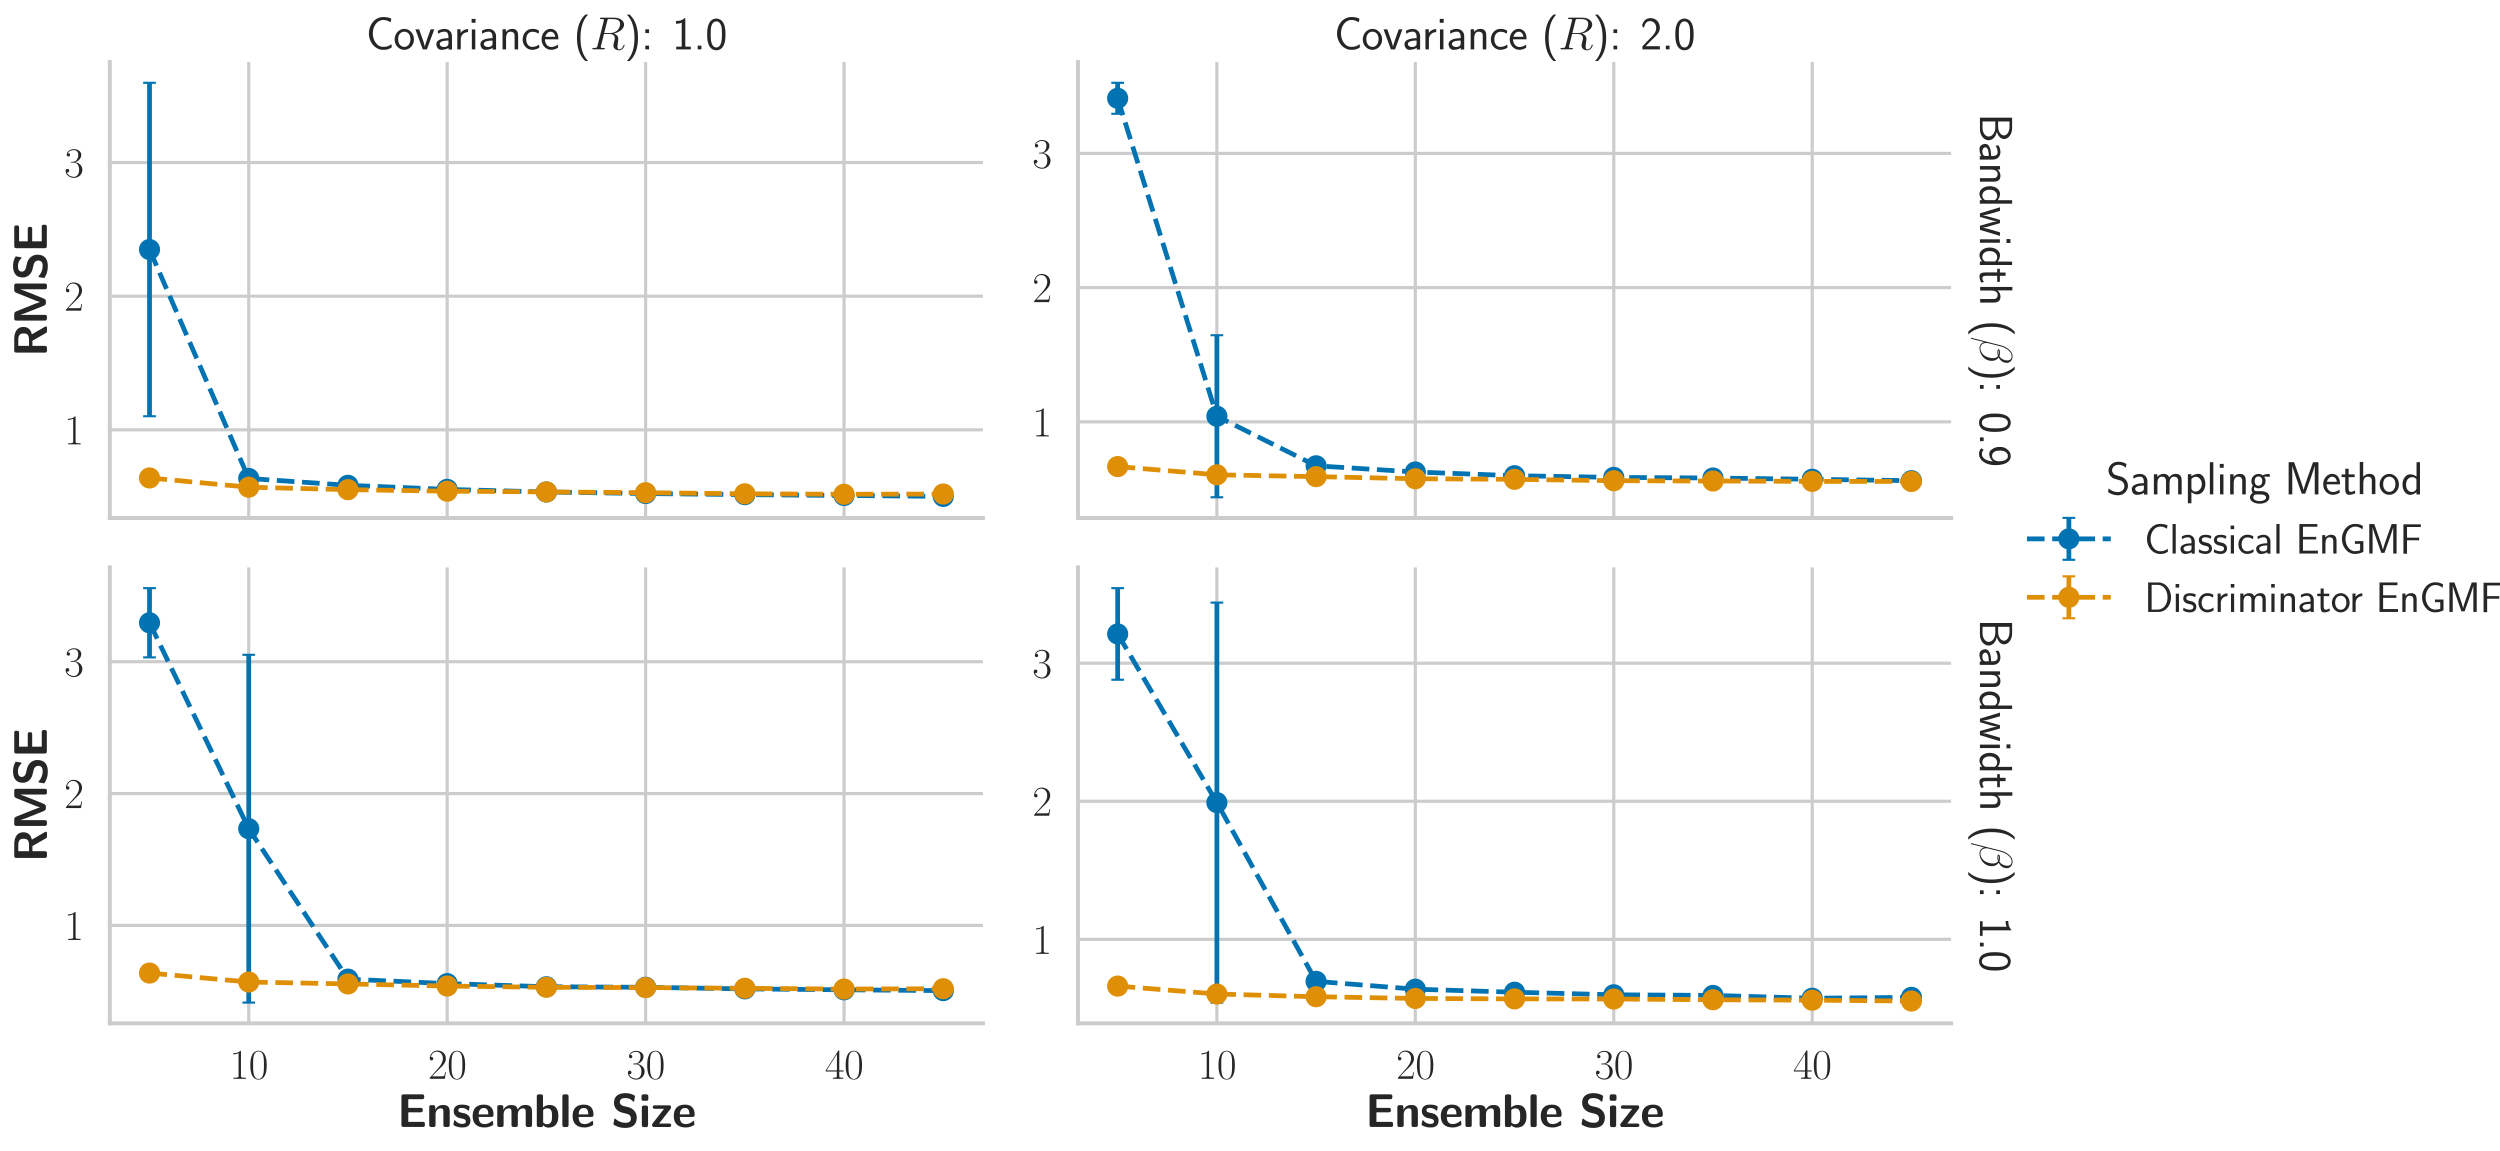 <?xml version="1.0" encoding="utf-8" standalone="no"?>
<!DOCTYPE svg PUBLIC "-//W3C//DTD SVG 1.1//EN"
  "http://www.w3.org/Graphics/SVG/1.1/DTD/svg11.dtd">
<svg xmlns:xlink="http://www.w3.org/1999/xlink" width="1180.917pt" height="543.744pt" viewBox="0 0 1180.917 543.744" xmlns="http://www.w3.org/2000/svg" version="1.1">
 <defs>
  <style type="text/css">*{stroke-linejoin: round; stroke-linecap: butt}</style>
 </defs>
 <g id="figure_1">
  <g id="patch_1">
   <path d="M 0 543.744 
L 1180.917 543.744 
L 1180.917 0 
L 0 0 
z
" style="fill: #ffffff"/>
  </g>
  <g id="axes_1">
   <g id="patch_2">
    <path d="M 51.876 244.685 
L 464.323 244.685 
L 464.323 29.32 
L 51.876 29.32 
z
" style="fill: #ffffff"/>
   </g>
   <g id="matplotlib.axis_1">
    <g id="xtick_1">
     <g id="line2d_1">
      <path d="M 117.493 244.685 
L 117.493 29.32 
" clip-path="url(#p852bbaad79)" style="fill: none; stroke: #cccccc; stroke-width: 1.5; stroke-linecap: round"/>
     </g>
    </g>
    <g id="xtick_2">
     <g id="line2d_2">
      <path d="M 211.231 244.685 
L 211.231 29.32 
" clip-path="url(#p852bbaad79)" style="fill: none; stroke: #cccccc; stroke-width: 1.5; stroke-linecap: round"/>
     </g>
    </g>
    <g id="xtick_3">
     <g id="line2d_3">
      <path d="M 304.969 244.685 
L 304.969 29.32 
" clip-path="url(#p852bbaad79)" style="fill: none; stroke: #cccccc; stroke-width: 1.5; stroke-linecap: round"/>
     </g>
    </g>
    <g id="xtick_4">
     <g id="line2d_4">
      <path d="M 398.707 244.685 
L 398.707 29.32 
" clip-path="url(#p852bbaad79)" style="fill: none; stroke: #cccccc; stroke-width: 1.5; stroke-linecap: round"/>
     </g>
    </g>
   </g>
   <g id="matplotlib.axis_2">
    <g id="ytick_1">
     <g id="line2d_5">
      <path d="M 51.876 203.034 
L 464.323 203.034 
" clip-path="url(#p852bbaad79)" style="fill: none; stroke: #cccccc; stroke-width: 1.5; stroke-linecap: round"/>
     </g>
     <g id="text_1">
      <!-- $\mathdefault{1}$ -->
      <g style="fill: #262626" transform="translate(30.33 209.883) scale(0.198 -0.198)">
       <defs>
        <path id="CMR17-31" d="M 1702 4058 
C 1702 4192 1696 4192 1606 4192 
C 1357 3916 979 3827 621 3827 
C 602 3827 570 3827 563 3808 
C 557 3795 557 3782 557 3648 
C 755 3648 1088 3686 1344 3839 
L 1344 461 
C 1344 236 1331 160 781 160 
L 589 160 
L 589 0 
C 896 0 1216 0 1523 0 
C 1830 0 2150 0 2458 0 
L 2458 160 
L 2266 160 
C 1715 160 1702 230 1702 458 
L 1702 4058 
z
" transform="scale(0.016)"/>
       </defs>
       <use xlink:href="#CMR17-31" transform="scale(0.996)"/>
      </g>
     </g>
    </g>
    <g id="ytick_2">
     <g id="line2d_6">
      <path d="M 51.876 139.903 
L 464.323 139.903 
" clip-path="url(#p852bbaad79)" style="fill: none; stroke: #cccccc; stroke-width: 1.5; stroke-linecap: round"/>
     </g>
     <g id="text_2">
      <!-- $\mathdefault{2}$ -->
      <g style="fill: #262626" transform="translate(30.33 146.752) scale(0.198 -0.198)">
       <defs>
        <path id="CMR17-32" d="M 2669 989 
L 2554 989 
C 2490 536 2438 459 2413 420 
C 2381 369 1920 369 1830 369 
L 602 369 
C 832 619 1280 1072 1824 1597 
C 2214 1967 2669 2402 2669 3035 
C 2669 3790 2067 4224 1395 4224 
C 691 4224 262 3604 262 3030 
C 262 2780 448 2748 525 2748 
C 589 2748 781 2787 781 3010 
C 781 3207 614 3264 525 3264 
C 486 3264 448 3258 422 3245 
C 544 3790 915 4058 1306 4058 
C 1862 4058 2227 3617 2227 3035 
C 2227 2479 1901 2000 1536 1584 
L 262 146 
L 262 0 
L 2515 0 
L 2669 989 
z
" transform="scale(0.016)"/>
       </defs>
       <use xlink:href="#CMR17-32" transform="scale(0.996)"/>
      </g>
     </g>
    </g>
    <g id="ytick_3">
     <g id="line2d_7">
      <path d="M 51.876 76.772 
L 464.323 76.772 
" clip-path="url(#p852bbaad79)" style="fill: none; stroke: #cccccc; stroke-width: 1.5; stroke-linecap: round"/>
     </g>
     <g id="text_3">
      <!-- $\mathdefault{3}$ -->
      <g style="fill: #262626" transform="translate(30.33 83.622) scale(0.198 -0.198)">
       <defs>
        <path id="CMR17-33" d="M 1414 2157 
C 1984 2157 2234 1662 2234 1090 
C 2234 320 1824 25 1453 25 
C 1114 25 563 194 390 693 
C 422 680 454 680 486 680 
C 640 680 755 782 755 948 
C 755 1133 614 1216 486 1216 
C 378 1216 211 1165 211 926 
C 211 335 787 -128 1466 -128 
C 2176 -128 2720 430 2720 1085 
C 2720 1707 2208 2157 1600 2227 
C 2086 2328 2554 2756 2554 3329 
C 2554 3820 2048 4179 1472 4179 
C 890 4179 378 3829 378 3329 
C 378 3110 544 3072 627 3072 
C 762 3072 877 3155 877 3321 
C 877 3486 762 3569 627 3569 
C 602 3569 570 3569 544 3557 
C 730 3959 1235 4032 1459 4032 
C 1683 4032 2106 3925 2106 3320 
C 2106 3143 2080 2828 1862 2550 
C 1670 2304 1453 2304 1242 2284 
C 1210 2284 1062 2269 1037 2269 
C 992 2263 966 2257 966 2208 
C 966 2163 973 2157 1101 2157 
L 1414 2157 
z
" transform="scale(0.016)"/>
       </defs>
       <use xlink:href="#CMR17-33" transform="scale(0.996)"/>
      </g>
     </g>
    </g>
    <g id="text_4">
     <!-- \textbf{RMSE} -->
     <g style="fill: #262626" transform="translate(22.144 168.565) rotate(-90) scale(0.216 -0.216)">
      <defs>
       <path id="CMSSBX10-52" d="M 3091 2059 
C 3494 2156 4102 2402 4102 3205 
C 4102 4480 2714 4480 2426 4480 
L 890 4480 
C 659 4480 582 4409 582 4170 
L 582 298 
C 582 66 653 -12 890 -12 
L 1197 -12 
C 1440 -12 1504 71 1504 296 
L 1504 1984 
L 2214 1984 
L 3264 142 
C 3354 -12 3424 -12 3565 -12 
L 3942 -12 
C 4070 -12 4179 -12 4179 181 
L 3091 2059 
z
M 1504 2450 
L 1504 3924 
L 2336 3924 
C 3078 3924 3213 3623 3213 3191 
C 3213 2804 3123 2450 2336 2450 
L 1504 2450 
z
" transform="scale(0.016)"/>
       <path id="CMSSBX10-4d" d="M 3552 2106 
C 3418 1776 3181 1181 3130 955 
L 3123 955 
C 3066 1187 2803 1828 2669 2171 
L 1850 4215 
C 1741 4480 1536 4480 1421 4480 
L 890 4480 
C 659 4480 582 4409 582 4170 
L 582 302 
C 582 70 653 -8 890 -8 
L 1062 -8 
C 1306 -8 1370 76 1370 302 
L 1370 3646 
L 1376 3646 
C 1446 3355 1734 2637 1888 2256 
L 2630 412 
C 2746 134 2899 134 3117 134 
C 3334 134 3488 134 3603 412 
L 4422 2443 
C 4486 2598 4832 3478 4877 3646 
L 4883 3646 
L 4883 302 
C 4883 95 4928 -8 5190 -8 
L 5363 -8 
C 5606 -8 5670 76 5670 302 
L 5670 4170 
C 5670 4377 5626 4480 5363 4480 
L 4826 4480 
C 4666 4480 4506 4467 4397 4202 
L 3552 2106 
z
" transform="scale(0.016)"/>
       <path id="CMSSBX10-53" d="M 1728 2867 
C 1587 2899 1190 3049 1190 3418 
C 1190 3968 1734 3968 1952 3968 
C 2310 3968 2630 3884 2944 3574 
C 3046 3477 3053 3471 3078 3471 
C 3117 3471 3149 3490 3168 3587 
L 3264 4152 
C 3277 4203 3277 4216 3277 4236 
C 3277 4288 3270 4295 3110 4380 
C 2656 4608 2278 4641 1952 4641 
C 1382 4641 390 4505 390 3290 
C 390 2829 627 2531 749 2401 
C 1075 2063 1376 1998 1875 1882 
C 2234 1798 2374 1765 2515 1635 
C 2579 1571 2714 1434 2714 1187 
C 2714 577 2163 577 1952 577 
C 1414 577 947 795 627 1083 
C 550 1159 538 1159 512 1159 
C 474 1159 442 1140 422 1042 
L 326 476 
C 314 424 314 411 314 392 
C 314 255 979 21 1011 8 
C 1440 -128 1786 -128 1952 -128 
C 2912 -128 3514 305 3514 1308 
C 3514 2033 2982 2576 2342 2725 
L 1728 2867 
z
" transform="scale(0.016)"/>
       <path id="CMSSBX10-45" d="M 1523 2016 
L 3206 2016 
C 3405 2016 3514 2062 3514 2320 
C 3514 2560 3430 2624 3206 2624 
L 1523 2624 
L 1523 3814 
L 1837 3814 
C 2336 3814 2842 3814 3341 3814 
C 3565 3814 3712 3814 3712 4122 
L 3712 4173 
C 3712 4377 3667 4480 3405 4480 
L 890 4480 
C 659 4480 582 4409 582 4170 
L 582 316 
C 582 84 653 6 890 6 
L 3501 6 
C 3744 6 3808 88 3808 310 
L 3808 400 
C 3808 704 3661 704 3450 704 
C 3117 704 2790 704 2458 704 
C 2298 704 1638 704 1523 704 
L 1523 2016 
z
" transform="scale(0.016)"/>
      </defs>
      <use xlink:href="#CMSSBX10-52" transform="scale(0.996)"/>
      <use xlink:href="#CMSSBX10-4d" transform="translate(70.016 0) scale(0.996)"/>
      <use xlink:href="#CMSSBX10-53" transform="translate(167.429 0) scale(0.996)"/>
      <use xlink:href="#CMSSBX10-45" transform="translate(228.312 0) scale(0.996)"/>
     </g>
    </g>
   </g>
   <g id="LineCollection_1">
    <path d="M 70.624 196.617 
L 70.624 39.109 
" clip-path="url(#p852bbaad79)" style="fill: none; stroke: #0173b2; stroke-width: 2.25"/>
    <path d="M 117.493 226.746 
L 117.493 225.28 
" clip-path="url(#p852bbaad79)" style="fill: none; stroke: #0173b2; stroke-width: 2.25"/>
    <path d="M 164.362 230.164 
L 164.362 228.311 
" clip-path="url(#p852bbaad79)" style="fill: none; stroke: #0173b2; stroke-width: 2.25"/>
    <path d="M 211.231 231.714 
L 211.231 230.602 
" clip-path="url(#p852bbaad79)" style="fill: none; stroke: #0173b2; stroke-width: 2.25"/>
    <path d="M 258.1 233.274 
L 258.1 231.518 
" clip-path="url(#p852bbaad79)" style="fill: none; stroke: #0173b2; stroke-width: 2.25"/>
    <path d="M 304.969 233.532 
L 304.969 232.744 
" clip-path="url(#p852bbaad79)" style="fill: none; stroke: #0173b2; stroke-width: 2.25"/>
    <path d="M 351.838 234.095 
L 351.838 233.217 
" clip-path="url(#p852bbaad79)" style="fill: none; stroke: #0173b2; stroke-width: 2.25"/>
    <path d="M 398.707 234.323 
L 398.707 233.771 
" clip-path="url(#p852bbaad79)" style="fill: none; stroke: #0173b2; stroke-width: 2.25"/>
    <path d="M 445.576 234.896 
L 445.576 234.087 
" clip-path="url(#p852bbaad79)" style="fill: none; stroke: #0173b2; stroke-width: 2.25"/>
   </g>
   <g id="line2d_8">
    <defs>
     <path id="m5951ea736d" d="M 3 0 
L -3 -0 
" style="stroke: #0173b2"/>
    </defs>
    <g clip-path="url(#p852bbaad79)">
     <use xlink:href="#m5951ea736d" x="70.624" y="196.617" style="fill: #0173b2; stroke: #0173b2"/>
     <use xlink:href="#m5951ea736d" x="117.493" y="226.746" style="fill: #0173b2; stroke: #0173b2"/>
     <use xlink:href="#m5951ea736d" x="164.362" y="230.164" style="fill: #0173b2; stroke: #0173b2"/>
     <use xlink:href="#m5951ea736d" x="211.231" y="231.714" style="fill: #0173b2; stroke: #0173b2"/>
     <use xlink:href="#m5951ea736d" x="258.1" y="233.274" style="fill: #0173b2; stroke: #0173b2"/>
     <use xlink:href="#m5951ea736d" x="304.969" y="233.532" style="fill: #0173b2; stroke: #0173b2"/>
     <use xlink:href="#m5951ea736d" x="351.838" y="234.095" style="fill: #0173b2; stroke: #0173b2"/>
     <use xlink:href="#m5951ea736d" x="398.707" y="234.323" style="fill: #0173b2; stroke: #0173b2"/>
     <use xlink:href="#m5951ea736d" x="445.576" y="234.896" style="fill: #0173b2; stroke: #0173b2"/>
    </g>
   </g>
   <g id="line2d_9">
    <g clip-path="url(#p852bbaad79)">
     <use xlink:href="#m5951ea736d" x="70.624" y="39.109" style="fill: #0173b2; stroke: #0173b2"/>
     <use xlink:href="#m5951ea736d" x="117.493" y="225.28" style="fill: #0173b2; stroke: #0173b2"/>
     <use xlink:href="#m5951ea736d" x="164.362" y="228.311" style="fill: #0173b2; stroke: #0173b2"/>
     <use xlink:href="#m5951ea736d" x="211.231" y="230.602" style="fill: #0173b2; stroke: #0173b2"/>
     <use xlink:href="#m5951ea736d" x="258.1" y="231.518" style="fill: #0173b2; stroke: #0173b2"/>
     <use xlink:href="#m5951ea736d" x="304.969" y="232.744" style="fill: #0173b2; stroke: #0173b2"/>
     <use xlink:href="#m5951ea736d" x="351.838" y="233.217" style="fill: #0173b2; stroke: #0173b2"/>
     <use xlink:href="#m5951ea736d" x="398.707" y="233.771" style="fill: #0173b2; stroke: #0173b2"/>
     <use xlink:href="#m5951ea736d" x="445.576" y="234.087" style="fill: #0173b2; stroke: #0173b2"/>
    </g>
   </g>
   <g id="LineCollection_2">
    <path d="M 70.624 226.508 
L 70.624 225.023 
" clip-path="url(#p852bbaad79)" style="fill: none; stroke: #de8f05; stroke-width: 2.25"/>
    <path d="M 117.493 230.653 
L 117.493 229.62 
" clip-path="url(#p852bbaad79)" style="fill: none; stroke: #de8f05; stroke-width: 2.25"/>
    <path d="M 164.362 231.505 
L 164.362 231.085 
" clip-path="url(#p852bbaad79)" style="fill: none; stroke: #de8f05; stroke-width: 2.25"/>
    <path d="M 211.231 232.518 
L 211.231 231.534 
" clip-path="url(#p852bbaad79)" style="fill: none; stroke: #de8f05; stroke-width: 2.25"/>
    <path d="M 258.1 232.648 
L 258.1 232.065 
" clip-path="url(#p852bbaad79)" style="fill: none; stroke: #de8f05; stroke-width: 2.25"/>
    <path d="M 304.969 233.353 
L 304.969 232.098 
" clip-path="url(#p852bbaad79)" style="fill: none; stroke: #de8f05; stroke-width: 2.25"/>
    <path d="M 351.838 233.399 
L 351.838 233.091 
" clip-path="url(#p852bbaad79)" style="fill: none; stroke: #de8f05; stroke-width: 2.25"/>
    <path d="M 398.707 233.552 
L 398.707 233.398 
" clip-path="url(#p852bbaad79)" style="fill: none; stroke: #de8f05; stroke-width: 2.25"/>
    <path d="M 445.576 233.651 
L 445.576 233.063 
" clip-path="url(#p852bbaad79)" style="fill: none; stroke: #de8f05; stroke-width: 2.25"/>
   </g>
   <g id="line2d_10">
    <defs>
     <path id="m7cb6b59bca" d="M 3 0 
L -3 -0 
" style="stroke: #de8f05"/>
    </defs>
    <g clip-path="url(#p852bbaad79)">
     <use xlink:href="#m7cb6b59bca" x="70.624" y="226.508" style="fill: #de8f05; stroke: #de8f05"/>
     <use xlink:href="#m7cb6b59bca" x="117.493" y="230.653" style="fill: #de8f05; stroke: #de8f05"/>
     <use xlink:href="#m7cb6b59bca" x="164.362" y="231.505" style="fill: #de8f05; stroke: #de8f05"/>
     <use xlink:href="#m7cb6b59bca" x="211.231" y="232.518" style="fill: #de8f05; stroke: #de8f05"/>
     <use xlink:href="#m7cb6b59bca" x="258.1" y="232.648" style="fill: #de8f05; stroke: #de8f05"/>
     <use xlink:href="#m7cb6b59bca" x="304.969" y="233.353" style="fill: #de8f05; stroke: #de8f05"/>
     <use xlink:href="#m7cb6b59bca" x="351.838" y="233.399" style="fill: #de8f05; stroke: #de8f05"/>
     <use xlink:href="#m7cb6b59bca" x="398.707" y="233.552" style="fill: #de8f05; stroke: #de8f05"/>
     <use xlink:href="#m7cb6b59bca" x="445.576" y="233.651" style="fill: #de8f05; stroke: #de8f05"/>
    </g>
   </g>
   <g id="line2d_11">
    <g clip-path="url(#p852bbaad79)">
     <use xlink:href="#m7cb6b59bca" x="70.624" y="225.023" style="fill: #de8f05; stroke: #de8f05"/>
     <use xlink:href="#m7cb6b59bca" x="117.493" y="229.62" style="fill: #de8f05; stroke: #de8f05"/>
     <use xlink:href="#m7cb6b59bca" x="164.362" y="231.085" style="fill: #de8f05; stroke: #de8f05"/>
     <use xlink:href="#m7cb6b59bca" x="211.231" y="231.534" style="fill: #de8f05; stroke: #de8f05"/>
     <use xlink:href="#m7cb6b59bca" x="258.1" y="232.065" style="fill: #de8f05; stroke: #de8f05"/>
     <use xlink:href="#m7cb6b59bca" x="304.969" y="232.098" style="fill: #de8f05; stroke: #de8f05"/>
     <use xlink:href="#m7cb6b59bca" x="351.838" y="233.091" style="fill: #de8f05; stroke: #de8f05"/>
     <use xlink:href="#m7cb6b59bca" x="398.707" y="233.398" style="fill: #de8f05; stroke: #de8f05"/>
     <use xlink:href="#m7cb6b59bca" x="445.576" y="233.063" style="fill: #de8f05; stroke: #de8f05"/>
    </g>
   </g>
   <g id="line2d_12">
    <path d="M 70.624 117.863 
L 117.493 226.013 
L 164.362 229.237 
L 211.231 231.158 
L 258.1 232.396 
L 304.969 233.138 
L 351.838 233.656 
L 398.707 234.047 
L 445.576 234.492 
" clip-path="url(#p852bbaad79)" style="fill: none; stroke-dasharray: 8.325,3.6; stroke-dashoffset: 0; stroke: #0173b2; stroke-width: 2.25"/>
    <defs>
     <path id="m095f41b7df" d="M 0 4.5 
C 1.193 4.5 2.338 4.026 3.182 3.182 
C 4.026 2.338 4.5 1.193 4.5 0 
C 4.5 -1.193 4.026 -2.338 3.182 -3.182 
C 2.338 -4.026 1.193 -4.5 0 -4.5 
C -1.193 -4.5 -2.338 -4.026 -3.182 -3.182 
C -4.026 -2.338 -4.5 -1.193 -4.5 0 
C -4.5 1.193 -4.026 2.338 -3.182 3.182 
C -2.338 4.026 -1.193 4.5 0 4.5 
z
" style="stroke: #0173b2"/>
    </defs>
    <g clip-path="url(#p852bbaad79)">
     <use xlink:href="#m095f41b7df" x="70.624" y="117.863" style="fill: #0173b2; stroke: #0173b2"/>
     <use xlink:href="#m095f41b7df" x="117.493" y="226.013" style="fill: #0173b2; stroke: #0173b2"/>
     <use xlink:href="#m095f41b7df" x="164.362" y="229.237" style="fill: #0173b2; stroke: #0173b2"/>
     <use xlink:href="#m095f41b7df" x="211.231" y="231.158" style="fill: #0173b2; stroke: #0173b2"/>
     <use xlink:href="#m095f41b7df" x="258.1" y="232.396" style="fill: #0173b2; stroke: #0173b2"/>
     <use xlink:href="#m095f41b7df" x="304.969" y="233.138" style="fill: #0173b2; stroke: #0173b2"/>
     <use xlink:href="#m095f41b7df" x="351.838" y="233.656" style="fill: #0173b2; stroke: #0173b2"/>
     <use xlink:href="#m095f41b7df" x="398.707" y="234.047" style="fill: #0173b2; stroke: #0173b2"/>
     <use xlink:href="#m095f41b7df" x="445.576" y="234.492" style="fill: #0173b2; stroke: #0173b2"/>
    </g>
   </g>
   <g id="line2d_13">
    <path d="M 70.624 225.766 
L 117.493 230.137 
L 164.362 231.295 
L 211.231 232.026 
L 258.1 232.357 
L 304.969 232.726 
L 351.838 233.245 
L 398.707 233.475 
L 445.576 233.357 
" clip-path="url(#p852bbaad79)" style="fill: none; stroke-dasharray: 8.325,3.6; stroke-dashoffset: 0; stroke: #de8f05; stroke-width: 2.25"/>
    <defs>
     <path id="mf06ca3fa60" d="M 0 4.5 
C 1.193 4.5 2.338 4.026 3.182 3.182 
C 4.026 2.338 4.5 1.193 4.5 0 
C 4.5 -1.193 4.026 -2.338 3.182 -3.182 
C 2.338 -4.026 1.193 -4.5 0 -4.5 
C -1.193 -4.5 -2.338 -4.026 -3.182 -3.182 
C -4.026 -2.338 -4.5 -1.193 -4.5 0 
C -4.5 1.193 -4.026 2.338 -3.182 3.182 
C -2.338 4.026 -1.193 4.5 0 4.5 
z
" style="stroke: #de8f05"/>
    </defs>
    <g clip-path="url(#p852bbaad79)">
     <use xlink:href="#mf06ca3fa60" x="70.624" y="225.766" style="fill: #de8f05; stroke: #de8f05"/>
     <use xlink:href="#mf06ca3fa60" x="117.493" y="230.137" style="fill: #de8f05; stroke: #de8f05"/>
     <use xlink:href="#mf06ca3fa60" x="164.362" y="231.295" style="fill: #de8f05; stroke: #de8f05"/>
     <use xlink:href="#mf06ca3fa60" x="211.231" y="232.026" style="fill: #de8f05; stroke: #de8f05"/>
     <use xlink:href="#mf06ca3fa60" x="258.1" y="232.357" style="fill: #de8f05; stroke: #de8f05"/>
     <use xlink:href="#mf06ca3fa60" x="304.969" y="232.726" style="fill: #de8f05; stroke: #de8f05"/>
     <use xlink:href="#mf06ca3fa60" x="351.838" y="233.245" style="fill: #de8f05; stroke: #de8f05"/>
     <use xlink:href="#mf06ca3fa60" x="398.707" y="233.475" style="fill: #de8f05; stroke: #de8f05"/>
     <use xlink:href="#mf06ca3fa60" x="445.576" y="233.357" style="fill: #de8f05; stroke: #de8f05"/>
    </g>
   </g>
   <g id="patch_3">
    <path d="M 51.876 244.685 
L 51.876 29.32 
" style="fill: none; stroke: #cccccc; stroke-width: 1.875; stroke-linejoin: miter; stroke-linecap: square"/>
   </g>
   <g id="patch_4">
    <path d="M 51.876 244.685 
L 464.323 244.685 
" style="fill: none; stroke: #cccccc; stroke-width: 1.875; stroke-linejoin: miter; stroke-linecap: square"/>
   </g>
   <g id="text_5">
    <!-- Covariance ($R$): 1.0 -->
    <g style="fill: #262626" transform="translate(172.882 23.32) scale(0.216 -0.216)">
     <defs>
      <path id="CMSS17-43" d="M 3501 714 
C 3072 427 2874 344 2355 344 
C 1459 344 934 1303 934 2179 
C 934 3112 1472 4032 2381 4032 
C 2790 4032 3059 3918 3386 3715 
L 3475 4217 
C 3168 4370 2778 4440 2387 4440 
C 1158 4440 397 3316 397 2179 
C 397 927 1299 -64 2323 -64 
C 2874 -64 3066 -19 3539 280 
L 3501 714 
z
" transform="scale(0.016)"/>
      <path id="CMSS17-6f" d="M 2829 1356 
C 2829 2176 2221 2816 1504 2816 
C 768 2816 173 2157 173 1356 
C 173 544 787 -64 1498 -64 
C 2227 -64 2829 563 2829 1356 
z
M 1504 337 
C 1050 337 659 709 659 1408 
C 659 2151 1114 2427 1498 2427 
C 1914 2427 2342 2126 2342 1408 
C 2342 683 1926 337 1504 337 
z
" transform="scale(0.016)"/>
      <path id="CMSS17-76" d="M 2675 2752 
L 2176 2752 
L 1747 1556 
C 1613 1165 1421 627 1389 352 
L 1382 352 
C 1370 468 1318 634 1286 749 
C 1248 890 1197 1056 1158 1172 
L 595 2752 
L 83 2752 
L 1094 0 
L 1664 0 
L 2675 2752 
z
" transform="scale(0.016)"/>
      <path id="CMSS17-61" d="M 2406 1791 
C 2406 2392 1978 2808 1402 2808 
C 1120 2808 813 2757 461 2553 
L 499 2135 
C 659 2248 934 2432 1395 2432 
C 1722 2432 1920 2180 1920 1782 
L 1920 1536 
C 896 1536 256 1238 256 726 
C 256 461 416 -64 947 -64 
C 1043 -64 1562 -64 1933 217 
L 1933 -19 
L 2406 -19 
L 2406 1791 
z
M 1920 816 
C 1920 701 1920 548 1728 434 
C 1562 325 1350 325 1261 325 
C 941 325 723 511 723 744 
C 723 1211 1722 1211 1920 1211 
L 1920 816 
z
" transform="scale(0.016)"/>
      <path id="CMSS17-72" d="M 954 1363 
C 954 1965 1395 2368 1958 2368 
L 1958 2789 
C 1549 2789 1165 2585 934 2253 
L 934 2758 
L 480 2758 
L 480 0 
L 954 0 
L 954 1363 
z
" transform="scale(0.016)"/>
      <path id="CMSS17-69" d="M 979 4183 
L 442 4183 
L 442 3648 
L 979 3648 
L 979 4183 
z
M 947 2739 
L 474 2739 
L 474 0 
L 947 0 
L 947 2739 
z
" transform="scale(0.016)"/>
      <path id="CMSS17-6e" d="M 2618 1877 
C 2618 2283 2522 2816 1798 2816 
C 1389 2816 1120 2606 941 2389 
L 941 2758 
L 474 2758 
L 474 0 
L 960 0 
L 960 1559 
C 960 1964 1114 2428 1549 2428 
C 2112 2428 2131 2048 2131 1829 
L 2131 0 
L 2618 0 
L 2618 1877 
z
" transform="scale(0.016)"/>
      <path id="CMSS17-63" d="M 2464 2541 
C 2464 2585 2170 2714 2093 2739 
C 1882 2816 1613 2816 1542 2816 
C 710 2816 211 2093 211 1363 
C 211 595 768 -64 1517 -64 
C 1946 -64 2253 76 2502 242 
L 2464 664 
C 2189 453 1869 337 1523 337 
C 1024 337 698 774 698 1369 
C 698 1831 909 2414 1549 2414 
C 1901 2414 2099 2343 2394 2145 
L 2464 2541 
z
" transform="scale(0.016)"/>
      <path id="CMSS17-65" d="M 2502 1377 
C 2502 1590 2490 2003 2285 2345 
C 2061 2713 1696 2816 1421 2816 
C 755 2816 192 2188 192 1375 
C 192 582 774 -64 1510 -64 
C 1798 -64 2150 19 2470 248 
C 2470 274 2458 414 2451 420 
C 2451 433 2432 630 2432 656 
C 2125 407 1773 325 1517 325 
C 1107 325 666 667 646 1377 
L 2502 1377 
z
M 698 1728 
C 781 2084 1062 2421 1421 2421 
C 1517 2421 1965 2421 2080 1728 
L 698 1728 
z
" transform="scale(0.016)"/>
      <path id="CMSS17-28" d="M 1613 4768 
C 1267 4417 474 3601 474 1588 
C 474 -433 1267 -1243 1613 -1600 
L 2003 -1600 
C 1216 -784 960 357 960 1581 
C 960 2798 1203 3946 2003 4768 
L 1613 4768 
z
" transform="scale(0.016)"/>
      <path id="CMMI12-52" d="M 2355 3924 
C 2413 4160 2438 4160 2688 4160 
L 3149 4160 
C 3699 4160 4109 3995 4109 3499 
C 4109 3175 3942 2240 2656 2240 
L 1933 2240 
L 2355 3924 
z
M 3245 2169 
C 4038 2341 4659 2851 4659 3398 
C 4659 3894 4154 4352 3264 4352 
L 1530 4352 
C 1402 4352 1344 4352 1344 4226 
C 1344 4160 1389 4160 1510 4160 
C 1894 4160 1894 4112 1894 4045 
C 1894 4033 1894 3994 1869 3899 
L 1005 479 
C 947 256 934 192 493 192 
C 346 192 301 192 301 71 
C 301 7 371 7 390 7 
C 506 7 640 7 762 7 
L 1517 7 
C 1632 7 1766 7 1882 7 
C 1933 7 2003 7 2003 128 
C 2003 192 1946 192 1850 192 
C 1459 192 1459 243 1459 306 
C 1459 313 1459 357 1472 407 
L 1901 2112 
L 2669 2112 
C 3277 2112 3392 1731 3392 1522 
C 3392 1427 3328 1179 3283 1014 
C 3213 723 3194 652 3194 532 
C 3194 82 3565 -128 3994 -128 
C 4512 -128 4736 501 4736 591 
C 4736 635 4704 654 4666 654 
C 4614 654 4602 616 4589 565 
C 4435 114 4173 0 4013 0 
C 3853 0 3750 70 3750 356 
C 3750 509 3827 1088 3834 1120 
C 3866 1355 3866 1380 3866 1432 
C 3866 1896 3488 2093 3245 2169 
z
" transform="scale(0.016)"/>
      <path id="CMSS17-29" d="M 723 -1600 
C 1069 -1249 1862 -433 1862 1581 
C 1862 3601 1069 4411 723 4768 
L 333 4768 
C 1120 3952 1376 2811 1376 1588 
C 1376 370 1133 -778 333 -1600 
L 723 -1600 
z
" transform="scale(0.016)"/>
      <path id="CMSS17-3a" d="M 1088 2749 
L 576 2749 
L 576 2240 
L 1088 2240 
L 1088 2749 
z
M 576 510 
L 576 0 
L 1088 0 
L 1088 510 
L 576 510 
z
" transform="scale(0.016)"/>
      <path id="CMSS17-31" d="M 1818 4288 
L 1696 4288 
C 1350 3940 947 3890 538 3890 
L 538 3520 
C 723 3520 1024 3520 1325 3667 
L 1325 369 
L 570 369 
L 570 0 
L 2573 0 
L 2573 369 
L 1818 369 
L 1818 4288 
z
" transform="scale(0.016)"/>
      <path id="CMSS17-2e" d="M 1088 510 
L 576 510 
L 576 0 
L 1088 0 
L 1088 510 
z
" transform="scale(0.016)"/>
      <path id="CMSS17-30" d="M 2758 2044 
C 2758 2405 2752 3077 2490 3596 
C 2227 4096 1805 4229 1504 4229 
C 1069 4229 698 3975 506 3570 
C 301 3146 243 2709 243 2044 
C 243 1589 262 1031 493 543 
C 755 5 1197 -128 1498 -128 
C 1894 -128 2278 81 2496 518 
C 2720 974 2758 1474 2758 2044 
z
M 1498 261 
C 1011 261 864 811 819 995 
C 742 1310 730 1614 730 2114 
C 730 2506 730 2948 851 3297 
C 998 3701 1254 3840 1498 3840 
C 1971 3840 2125 3372 2176 3208 
C 2272 2873 2272 2481 2272 2114 
C 2272 1526 2272 261 1498 261 
z
" transform="scale(0.016)"/>
     </defs>
     <use xlink:href="#CMSS17-43" transform="scale(0.996)"/>
     <use xlink:href="#CMSS17-6f" transform="translate(59.856 0) scale(0.996)"/>
     <use xlink:href="#CMSS17-76" transform="translate(106.699 0) scale(0.996)"/>
     <use xlink:href="#CMSS17-61" transform="translate(149.7 0) scale(0.996)"/>
     <use xlink:href="#CMSS17-72" transform="translate(192.019 0) scale(0.996)"/>
     <use xlink:href="#CMSS17-69" transform="translate(223.929 0) scale(0.996)"/>
     <use xlink:href="#CMSS17-61" transform="translate(246.109 0) scale(0.996)"/>
     <use xlink:href="#CMSS17-6e" transform="translate(291.031 0) scale(0.996)"/>
     <use xlink:href="#CMSS17-63" transform="translate(339.236 0) scale(0.996)"/>
     <use xlink:href="#CMSS17-65" transform="translate(380.875 0) scale(0.996)"/>
     <use xlink:href="#CMSS17-28" transform="translate(453.743 0) scale(0.996)"/>
     <use xlink:href="#CMMI12-52" transform="translate(490.177 0) scale(0.996)"/>
     <use xlink:href="#CMSS17-29" transform="translate(565.248 0) scale(0.996)"/>
     <use xlink:href="#CMSS17-3a" transform="translate(601.682 0) scale(0.996)"/>
     <use xlink:href="#CMSS17-31" transform="translate(669.345 0) scale(0.996)"/>
     <use xlink:href="#CMSS17-2e" transform="translate(716.189 0) scale(0.996)"/>
     <use xlink:href="#CMSS17-30" transform="translate(742.213 0) scale(0.996)"/>
    </g>
   </g>
  </g>
  <g id="axes_2">
   <g id="patch_5">
    <path d="M 509.198 244.685 
L 921.645 244.685 
L 921.645 29.32 
L 509.198 29.32 
z
" style="fill: #ffffff"/>
   </g>
   <g id="matplotlib.axis_3">
    <g id="xtick_5">
     <g id="line2d_14">
      <path d="M 574.815 244.685 
L 574.815 29.32 
" clip-path="url(#pf6d90126ab)" style="fill: none; stroke: #cccccc; stroke-width: 1.5; stroke-linecap: round"/>
     </g>
    </g>
    <g id="xtick_6">
     <g id="line2d_15">
      <path d="M 668.552 244.685 
L 668.552 29.32 
" clip-path="url(#pf6d90126ab)" style="fill: none; stroke: #cccccc; stroke-width: 1.5; stroke-linecap: round"/>
     </g>
    </g>
    <g id="xtick_7">
     <g id="line2d_16">
      <path d="M 762.29 244.685 
L 762.29 29.32 
" clip-path="url(#pf6d90126ab)" style="fill: none; stroke: #cccccc; stroke-width: 1.5; stroke-linecap: round"/>
     </g>
    </g>
    <g id="xtick_8">
     <g id="line2d_17">
      <path d="M 856.028 244.685 
L 856.028 29.32 
" clip-path="url(#pf6d90126ab)" style="fill: none; stroke: #cccccc; stroke-width: 1.5; stroke-linecap: round"/>
     </g>
    </g>
   </g>
   <g id="matplotlib.axis_4">
    <g id="ytick_4">
     <g id="line2d_18">
      <path d="M 509.198 199.282 
L 921.645 199.282 
" clip-path="url(#pf6d90126ab)" style="fill: none; stroke: #cccccc; stroke-width: 1.5; stroke-linecap: round"/>
     </g>
     <g id="text_6">
      <!-- $\mathdefault{1}$ -->
      <g style="fill: #262626" transform="translate(487.651 206.132) scale(0.198 -0.198)">
       <use xlink:href="#CMR17-31" transform="scale(0.996)"/>
      </g>
     </g>
    </g>
    <g id="ytick_5">
     <g id="line2d_19">
      <path d="M 509.198 135.874 
L 921.645 135.874 
" clip-path="url(#pf6d90126ab)" style="fill: none; stroke: #cccccc; stroke-width: 1.5; stroke-linecap: round"/>
     </g>
     <g id="text_7">
      <!-- $\mathdefault{2}$ -->
      <g style="fill: #262626" transform="translate(487.651 142.723) scale(0.198 -0.198)">
       <use xlink:href="#CMR17-32" transform="scale(0.996)"/>
      </g>
     </g>
    </g>
    <g id="ytick_6">
     <g id="line2d_20">
      <path d="M 509.198 72.465 
L 921.645 72.465 
" clip-path="url(#pf6d90126ab)" style="fill: none; stroke: #cccccc; stroke-width: 1.5; stroke-linecap: round"/>
     </g>
     <g id="text_8">
      <!-- $\mathdefault{3}$ -->
      <g style="fill: #262626" transform="translate(487.651 79.314) scale(0.198 -0.198)">
       <use xlink:href="#CMR17-33" transform="scale(0.996)"/>
      </g>
     </g>
    </g>
   </g>
   <g id="LineCollection_3">
    <path d="M 527.946 53.757 
L 527.946 39.109 
" clip-path="url(#pf6d90126ab)" style="fill: none; stroke: #0173b2; stroke-width: 2.25"/>
    <path d="M 574.815 234.896 
L 574.815 158.351 
" clip-path="url(#pf6d90126ab)" style="fill: none; stroke: #0173b2; stroke-width: 2.25"/>
    <path d="M 621.683 221.011 
L 621.683 219.046 
" clip-path="url(#pf6d90126ab)" style="fill: none; stroke: #0173b2; stroke-width: 2.25"/>
    <path d="M 668.552 223.319 
L 668.552 222.577 
" clip-path="url(#pf6d90126ab)" style="fill: none; stroke: #0173b2; stroke-width: 2.25"/>
    <path d="M 715.421 225.178 
L 715.421 224.234 
" clip-path="url(#pf6d90126ab)" style="fill: none; stroke: #0173b2; stroke-width: 2.25"/>
    <path d="M 762.29 225.831 
L 762.29 225.171 
" clip-path="url(#pf6d90126ab)" style="fill: none; stroke: #0173b2; stroke-width: 2.25"/>
    <path d="M 809.159 226.223 
L 809.159 225.366 
" clip-path="url(#pf6d90126ab)" style="fill: none; stroke: #0173b2; stroke-width: 2.25"/>
    <path d="M 856.028 226.506 
L 856.028 226.28 
" clip-path="url(#pf6d90126ab)" style="fill: none; stroke: #0173b2; stroke-width: 2.25"/>
    <path d="M 902.897 227.531 
L 902.897 226.567 
" clip-path="url(#pf6d90126ab)" style="fill: none; stroke: #0173b2; stroke-width: 2.25"/>
   </g>
   <g id="line2d_21">
    <g clip-path="url(#pf6d90126ab)">
     <use xlink:href="#m5951ea736d" x="527.946" y="53.757" style="fill: #0173b2; stroke: #0173b2"/>
     <use xlink:href="#m5951ea736d" x="574.815" y="234.896" style="fill: #0173b2; stroke: #0173b2"/>
     <use xlink:href="#m5951ea736d" x="621.683" y="221.011" style="fill: #0173b2; stroke: #0173b2"/>
     <use xlink:href="#m5951ea736d" x="668.552" y="223.319" style="fill: #0173b2; stroke: #0173b2"/>
     <use xlink:href="#m5951ea736d" x="715.421" y="225.178" style="fill: #0173b2; stroke: #0173b2"/>
     <use xlink:href="#m5951ea736d" x="762.29" y="225.831" style="fill: #0173b2; stroke: #0173b2"/>
     <use xlink:href="#m5951ea736d" x="809.159" y="226.223" style="fill: #0173b2; stroke: #0173b2"/>
     <use xlink:href="#m5951ea736d" x="856.028" y="226.506" style="fill: #0173b2; stroke: #0173b2"/>
     <use xlink:href="#m5951ea736d" x="902.897" y="227.531" style="fill: #0173b2; stroke: #0173b2"/>
    </g>
   </g>
   <g id="line2d_22">
    <g clip-path="url(#pf6d90126ab)">
     <use xlink:href="#m5951ea736d" x="527.946" y="39.109" style="fill: #0173b2; stroke: #0173b2"/>
     <use xlink:href="#m5951ea736d" x="574.815" y="158.351" style="fill: #0173b2; stroke: #0173b2"/>
     <use xlink:href="#m5951ea736d" x="621.683" y="219.046" style="fill: #0173b2; stroke: #0173b2"/>
     <use xlink:href="#m5951ea736d" x="668.552" y="222.577" style="fill: #0173b2; stroke: #0173b2"/>
     <use xlink:href="#m5951ea736d" x="715.421" y="224.234" style="fill: #0173b2; stroke: #0173b2"/>
     <use xlink:href="#m5951ea736d" x="762.29" y="225.171" style="fill: #0173b2; stroke: #0173b2"/>
     <use xlink:href="#m5951ea736d" x="809.159" y="225.366" style="fill: #0173b2; stroke: #0173b2"/>
     <use xlink:href="#m5951ea736d" x="856.028" y="226.28" style="fill: #0173b2; stroke: #0173b2"/>
     <use xlink:href="#m5951ea736d" x="902.897" y="226.567" style="fill: #0173b2; stroke: #0173b2"/>
    </g>
   </g>
   <g id="LineCollection_4">
    <path d="M 527.946 221.067 
L 527.946 219.718 
" clip-path="url(#pf6d90126ab)" style="fill: none; stroke: #de8f05; stroke-width: 2.25"/>
    <path d="M 574.815 224.662 
L 574.815 223.899 
" clip-path="url(#pf6d90126ab)" style="fill: none; stroke: #de8f05; stroke-width: 2.25"/>
    <path d="M 621.683 225.393 
L 621.683 224.909 
" clip-path="url(#pf6d90126ab)" style="fill: none; stroke: #de8f05; stroke-width: 2.25"/>
    <path d="M 668.552 226.436 
L 668.552 225.843 
" clip-path="url(#pf6d90126ab)" style="fill: none; stroke: #de8f05; stroke-width: 2.25"/>
    <path d="M 715.421 226.7 
L 715.421 226.136 
" clip-path="url(#pf6d90126ab)" style="fill: none; stroke: #de8f05; stroke-width: 2.25"/>
    <path d="M 762.29 227.338 
L 762.29 226.819 
" clip-path="url(#pf6d90126ab)" style="fill: none; stroke: #de8f05; stroke-width: 2.25"/>
    <path d="M 809.159 227.595 
L 809.159 226.843 
" clip-path="url(#pf6d90126ab)" style="fill: none; stroke: #de8f05; stroke-width: 2.25"/>
    <path d="M 856.028 227.609 
L 856.028 227.159 
" clip-path="url(#pf6d90126ab)" style="fill: none; stroke: #de8f05; stroke-width: 2.25"/>
    <path d="M 902.897 227.824 
L 902.897 227.027 
" clip-path="url(#pf6d90126ab)" style="fill: none; stroke: #de8f05; stroke-width: 2.25"/>
   </g>
   <g id="line2d_23">
    <g clip-path="url(#pf6d90126ab)">
     <use xlink:href="#m7cb6b59bca" x="527.946" y="221.067" style="fill: #de8f05; stroke: #de8f05"/>
     <use xlink:href="#m7cb6b59bca" x="574.815" y="224.662" style="fill: #de8f05; stroke: #de8f05"/>
     <use xlink:href="#m7cb6b59bca" x="621.683" y="225.393" style="fill: #de8f05; stroke: #de8f05"/>
     <use xlink:href="#m7cb6b59bca" x="668.552" y="226.436" style="fill: #de8f05; stroke: #de8f05"/>
     <use xlink:href="#m7cb6b59bca" x="715.421" y="226.7" style="fill: #de8f05; stroke: #de8f05"/>
     <use xlink:href="#m7cb6b59bca" x="762.29" y="227.338" style="fill: #de8f05; stroke: #de8f05"/>
     <use xlink:href="#m7cb6b59bca" x="809.159" y="227.595" style="fill: #de8f05; stroke: #de8f05"/>
     <use xlink:href="#m7cb6b59bca" x="856.028" y="227.609" style="fill: #de8f05; stroke: #de8f05"/>
     <use xlink:href="#m7cb6b59bca" x="902.897" y="227.824" style="fill: #de8f05; stroke: #de8f05"/>
    </g>
   </g>
   <g id="line2d_24">
    <g clip-path="url(#pf6d90126ab)">
     <use xlink:href="#m7cb6b59bca" x="527.946" y="219.718" style="fill: #de8f05; stroke: #de8f05"/>
     <use xlink:href="#m7cb6b59bca" x="574.815" y="223.899" style="fill: #de8f05; stroke: #de8f05"/>
     <use xlink:href="#m7cb6b59bca" x="621.683" y="224.909" style="fill: #de8f05; stroke: #de8f05"/>
     <use xlink:href="#m7cb6b59bca" x="668.552" y="225.843" style="fill: #de8f05; stroke: #de8f05"/>
     <use xlink:href="#m7cb6b59bca" x="715.421" y="226.136" style="fill: #de8f05; stroke: #de8f05"/>
     <use xlink:href="#m7cb6b59bca" x="762.29" y="226.819" style="fill: #de8f05; stroke: #de8f05"/>
     <use xlink:href="#m7cb6b59bca" x="809.159" y="226.843" style="fill: #de8f05; stroke: #de8f05"/>
     <use xlink:href="#m7cb6b59bca" x="856.028" y="227.159" style="fill: #de8f05; stroke: #de8f05"/>
     <use xlink:href="#m7cb6b59bca" x="902.897" y="227.027" style="fill: #de8f05; stroke: #de8f05"/>
    </g>
   </g>
   <g id="line2d_25">
    <path d="M 527.946 46.433 
L 574.815 196.624 
L 621.683 220.029 
L 668.552 222.948 
L 715.421 224.706 
L 762.29 225.501 
L 809.159 225.794 
L 856.028 226.393 
L 902.897 227.049 
" clip-path="url(#pf6d90126ab)" style="fill: none; stroke-dasharray: 8.325,3.6; stroke-dashoffset: 0; stroke: #0173b2; stroke-width: 2.25"/>
    <g clip-path="url(#pf6d90126ab)">
     <use xlink:href="#m095f41b7df" x="527.946" y="46.433" style="fill: #0173b2; stroke: #0173b2"/>
     <use xlink:href="#m095f41b7df" x="574.815" y="196.624" style="fill: #0173b2; stroke: #0173b2"/>
     <use xlink:href="#m095f41b7df" x="621.683" y="220.029" style="fill: #0173b2; stroke: #0173b2"/>
     <use xlink:href="#m095f41b7df" x="668.552" y="222.948" style="fill: #0173b2; stroke: #0173b2"/>
     <use xlink:href="#m095f41b7df" x="715.421" y="224.706" style="fill: #0173b2; stroke: #0173b2"/>
     <use xlink:href="#m095f41b7df" x="762.29" y="225.501" style="fill: #0173b2; stroke: #0173b2"/>
     <use xlink:href="#m095f41b7df" x="809.159" y="225.794" style="fill: #0173b2; stroke: #0173b2"/>
     <use xlink:href="#m095f41b7df" x="856.028" y="226.393" style="fill: #0173b2; stroke: #0173b2"/>
     <use xlink:href="#m095f41b7df" x="902.897" y="227.049" style="fill: #0173b2; stroke: #0173b2"/>
    </g>
   </g>
   <g id="line2d_26">
    <path d="M 527.946 220.393 
L 574.815 224.281 
L 621.683 225.151 
L 668.552 226.14 
L 715.421 226.418 
L 762.29 227.078 
L 809.159 227.219 
L 856.028 227.384 
L 902.897 227.426 
" clip-path="url(#pf6d90126ab)" style="fill: none; stroke-dasharray: 8.325,3.6; stroke-dashoffset: 0; stroke: #de8f05; stroke-width: 2.25"/>
    <g clip-path="url(#pf6d90126ab)">
     <use xlink:href="#mf06ca3fa60" x="527.946" y="220.393" style="fill: #de8f05; stroke: #de8f05"/>
     <use xlink:href="#mf06ca3fa60" x="574.815" y="224.281" style="fill: #de8f05; stroke: #de8f05"/>
     <use xlink:href="#mf06ca3fa60" x="621.683" y="225.151" style="fill: #de8f05; stroke: #de8f05"/>
     <use xlink:href="#mf06ca3fa60" x="668.552" y="226.14" style="fill: #de8f05; stroke: #de8f05"/>
     <use xlink:href="#mf06ca3fa60" x="715.421" y="226.418" style="fill: #de8f05; stroke: #de8f05"/>
     <use xlink:href="#mf06ca3fa60" x="762.29" y="227.078" style="fill: #de8f05; stroke: #de8f05"/>
     <use xlink:href="#mf06ca3fa60" x="809.159" y="227.219" style="fill: #de8f05; stroke: #de8f05"/>
     <use xlink:href="#mf06ca3fa60" x="856.028" y="227.384" style="fill: #de8f05; stroke: #de8f05"/>
     <use xlink:href="#mf06ca3fa60" x="902.897" y="227.426" style="fill: #de8f05; stroke: #de8f05"/>
    </g>
   </g>
   <g id="patch_6">
    <path d="M 509.198 244.685 
L 509.198 29.32 
" style="fill: none; stroke: #cccccc; stroke-width: 1.875; stroke-linejoin: miter; stroke-linecap: square"/>
   </g>
   <g id="patch_7">
    <path d="M 509.198 244.685 
L 921.645 244.685 
" style="fill: none; stroke: #cccccc; stroke-width: 1.875; stroke-linejoin: miter; stroke-linecap: square"/>
   </g>
   <g id="text_9">
    <!-- Bandwidth ($\beta$): 0.9 -->
    <g style="fill: #262626" transform="translate(935.256 53.629) rotate(-270) scale(0.216 -0.216)">
     <defs>
      <path id="CMSS17-42" d="M 570 4416 
L 570 0 
L 2163 0 
C 3034 0 3667 574 3667 1200 
C 3667 1685 3251 2176 2502 2317 
C 3334 2558 3501 3040 3501 3313 
C 3501 3883 2874 4416 1997 4416 
L 570 4416 
z
M 1088 2496 
L 1088 4059 
L 1824 4059 
C 2483 4059 3002 3724 3002 3306 
C 3002 2926 2592 2496 1766 2496 
L 1088 2496 
z
M 1088 357 
L 1088 2107 
L 1939 2107 
C 2630 2107 3162 1679 3162 1206 
C 3162 772 2694 357 1984 357 
L 1088 357 
z
" transform="scale(0.016)"/>
      <path id="CMSS17-64" d="M 2611 4416 
L 2138 4416 
L 2138 2438 
C 1939 2603 1613 2756 1254 2756 
C 672 2756 211 2131 211 1347 
C 211 562 666 -64 1235 -64 
C 1677 -64 1971 172 2125 306 
L 2125 -13 
L 2611 -13 
L 2611 4416 
z
M 2125 836 
C 2125 747 2125 653 1926 482 
C 1798 375 1645 325 1498 325 
C 1152 325 698 576 698 1340 
C 698 2134 1210 2368 1562 2368 
C 1798 2368 1990 2254 2125 2065 
L 2125 836 
z
" transform="scale(0.016)"/>
      <path id="CMSS17-77" d="M 4013 2752 
L 3526 2752 
L 3187 1601 
C 3117 1358 2918 685 2893 371 
L 2886 371 
C 2874 564 2765 1024 2586 1633 
L 2259 2752 
L 1818 2752 
L 1498 1658 
C 1338 1101 1216 627 1203 371 
L 1197 371 
C 1171 749 909 1633 870 1773 
L 582 2752 
L 83 2752 
L 915 0 
L 1402 0 
C 1734 1096 1990 1943 2010 2370 
C 2022 2160 2131 1707 2195 1484 
L 2618 0 
L 3181 0 
L 4013 2752 
z
" transform="scale(0.016)"/>
      <path id="CMSS17-74" d="M 1069 2368 
L 1901 2368 
L 1901 2737 
L 1069 2737 
L 1069 3520 
L 614 3520 
L 614 2737 
L 109 2737 
L 109 2368 
L 602 2368 
L 602 749 
C 602 384 685 -64 1107 -64 
C 1427 -64 1722 25 2003 172 
L 1901 548 
C 1747 414 1562 337 1363 337 
C 1082 337 1069 696 1069 856 
L 1069 2368 
z
" transform="scale(0.016)"/>
      <path id="CMSS17-68" d="M 2618 1891 
C 2618 2292 2522 2820 1798 2820 
C 1395 2820 1133 2623 947 2407 
L 947 4448 
L 474 4448 
L 474 32 
L 960 32 
L 960 1573 
C 960 1973 1114 2432 1549 2432 
C 2112 2432 2131 2056 2131 1839 
L 2131 32 
L 2618 32 
L 2618 1891 
z
" transform="scale(0.016)"/>
      <path id="CMMI12-c" d="M 3622 3701 
C 3622 4081 3296 4480 2714 4480 
C 1888 4480 1363 3477 1197 2816 
L 186 -1172 
C 173 -1223 211 -1236 243 -1236 
C 288 -1236 320 -1230 326 -1198 
L 774 586 
C 838 229 1190 -64 1568 -64 
C 2483 -64 3347 650 3347 1599 
C 3347 1841 3290 2083 3155 2287 
C 3078 2408 2982 2497 2880 2574 
C 3341 2815 3622 3200 3622 3701 
z
M 2509 2580 
C 2406 2542 2304 2529 2182 2529 
C 2093 2529 2010 2523 1894 2561 
C 1958 2606 2054 2618 2189 2618 
C 2304 2618 2419 2606 2509 2580 
z
M 3290 3758 
C 3290 3410 3117 2903 2701 2669 
C 2579 2718 2413 2752 2272 2752 
C 2138 2752 1754 2752 1754 2555 
C 1754 2389 2106 2389 2214 2389 
C 2381 2389 2528 2432 2682 2484 
C 2886 2318 2976 2101 2976 1783 
C 2976 1413 2874 1115 2752 841 
C 2541 369 2042 64 1600 64 
C 1133 64 890 432 890 864 
C 890 922 890 1005 915 1099 
L 1331 2771 
C 1542 3603 2080 4353 2701 4353 
C 3162 4353 3290 4036 3290 3758 
z
" transform="scale(0.016)"/>
      <path id="CMSS17-39" d="M 435 174 
C 614 21 845 -128 1235 -128 
C 2010 -128 2752 721 2752 2095 
C 2752 3932 1952 4229 1523 4229 
C 1094 4229 819 4041 582 3741 
C 301 3397 250 3090 250 2733 
C 250 2307 326 2045 506 1745 
C 749 1357 973 1275 1222 1275 
C 1600 1275 1978 1459 2234 1776 
C 2189 902 1798 267 1235 267 
C 1005 267 819 339 634 516 
L 435 174 
z
M 2214 2746 
C 2221 2703 2221 2622 2221 2596 
C 2221 2074 1914 1664 1466 1664 
C 1171 1664 1018 1813 902 2006 
C 762 2249 755 2485 755 2733 
C 755 2976 755 3244 934 3511 
C 1069 3703 1235 3840 1523 3840 
C 2112 3840 2208 3000 2214 2746 
z
" transform="scale(0.016)"/>
     </defs>
     <use xlink:href="#CMSS17-42" transform="scale(0.996)"/>
     <use xlink:href="#CMSS17-61" transform="translate(62.338 0) scale(0.996)"/>
     <use xlink:href="#CMSS17-6e" transform="translate(107.26 0) scale(0.996)"/>
     <use xlink:href="#CMSS17-64" transform="translate(155.465 0) scale(0.996)"/>
     <use xlink:href="#CMSS17-77" transform="translate(203.67 0) scale(0.996)"/>
     <use xlink:href="#CMSS17-69" transform="translate(267.489 0) scale(0.996)"/>
     <use xlink:href="#CMSS17-64" transform="translate(289.67 0) scale(0.996)"/>
     <use xlink:href="#CMSS17-74" transform="translate(337.875 0) scale(0.996)"/>
     <use xlink:href="#CMSS17-68" transform="translate(371.707 0) scale(0.996)"/>
     <use xlink:href="#CMSS17-28" transform="translate(451.141 0) scale(0.996)"/>
     <use xlink:href="#CMMI12-c" transform="translate(487.575 0) scale(0.996)"/>
     <use xlink:href="#CMSS17-29" transform="translate(548.169 0) scale(0.996)"/>
     <use xlink:href="#CMSS17-3a" transform="translate(584.603 0) scale(0.996)"/>
     <use xlink:href="#CMSS17-30" transform="translate(652.266 0) scale(0.996)"/>
     <use xlink:href="#CMSS17-2e" transform="translate(699.109 0) scale(0.996)"/>
     <use xlink:href="#CMSS17-39" transform="translate(725.133 0) scale(0.996)"/>
    </g>
   </g>
   <g id="text_10">
    <!-- Covariance ($R$): 2.0 -->
    <g style="fill: #262626" transform="translate(630.203 23.32) scale(0.216 -0.216)">
     <defs>
      <path id="CMSS17-32" d="M 1651 1357 
C 1830 1541 2099 1764 2285 1987 
C 2464 2204 2701 2511 2701 2957 
C 2701 3657 2227 4288 1421 4288 
C 787 4288 422 3893 250 3274 
L 499 2929 
C 640 3510 838 3880 1338 3880 
C 1888 3880 2195 3433 2195 2942 
C 2195 2355 1747 1901 1408 1563 
C 1030 1187 659 804 301 408 
L 301 0 
L 2701 0 
L 2701 433 
L 1613 433 
C 1536 433 1459 433 1382 433 
L 742 433 
L 742 439 
L 1651 1357 
z
" transform="scale(0.016)"/>
     </defs>
     <use xlink:href="#CMSS17-43" transform="scale(0.996)"/>
     <use xlink:href="#CMSS17-6f" transform="translate(59.856 0) scale(0.996)"/>
     <use xlink:href="#CMSS17-76" transform="translate(106.699 0) scale(0.996)"/>
     <use xlink:href="#CMSS17-61" transform="translate(149.7 0) scale(0.996)"/>
     <use xlink:href="#CMSS17-72" transform="translate(192.019 0) scale(0.996)"/>
     <use xlink:href="#CMSS17-69" transform="translate(223.929 0) scale(0.996)"/>
     <use xlink:href="#CMSS17-61" transform="translate(246.109 0) scale(0.996)"/>
     <use xlink:href="#CMSS17-6e" transform="translate(291.031 0) scale(0.996)"/>
     <use xlink:href="#CMSS17-63" transform="translate(339.236 0) scale(0.996)"/>
     <use xlink:href="#CMSS17-65" transform="translate(380.875 0) scale(0.996)"/>
     <use xlink:href="#CMSS17-28" transform="translate(453.743 0) scale(0.996)"/>
     <use xlink:href="#CMMI12-52" transform="translate(490.177 0) scale(0.996)"/>
     <use xlink:href="#CMSS17-29" transform="translate(565.248 0) scale(0.996)"/>
     <use xlink:href="#CMSS17-3a" transform="translate(601.682 0) scale(0.996)"/>
     <use xlink:href="#CMSS17-32" transform="translate(669.345 0) scale(0.996)"/>
     <use xlink:href="#CMSS17-2e" transform="translate(716.189 0) scale(0.996)"/>
     <use xlink:href="#CMSS17-30" transform="translate(742.213 0) scale(0.996)"/>
    </g>
   </g>
  </g>
  <g id="axes_3">
   <g id="patch_8">
    <path d="M 51.876 483.379 
L 464.323 483.379 
L 464.323 268.013 
L 51.876 268.013 
z
" style="fill: #ffffff"/>
   </g>
   <g id="matplotlib.axis_5">
    <g id="xtick_9">
     <g id="line2d_27">
      <path d="M 117.493 483.379 
L 117.493 268.013 
" clip-path="url(#pa74363cffb)" style="fill: none; stroke: #cccccc; stroke-width: 1.5; stroke-linecap: round"/>
     </g>
     <g id="text_11">
      <!-- $\mathdefault{10}$ -->
      <g style="fill: #262626" transform="translate(108.446 509.577) scale(0.198 -0.198)">
       <defs>
        <path id="CMR17-30" d="M 2688 2025 
C 2688 2416 2682 3080 2413 3591 
C 2176 4039 1798 4198 1466 4198 
C 1158 4198 768 4058 525 3597 
C 269 3118 243 2524 243 2025 
C 243 1661 250 1106 448 619 
C 723 -39 1216 -128 1466 -128 
C 1760 -128 2208 -7 2470 600 
C 2662 1042 2688 1559 2688 2025 
z
M 1466 -26 
C 1056 -26 813 325 723 812 
C 653 1188 653 1738 653 2096 
C 653 2588 653 2997 736 3387 
C 858 3929 1216 4096 1466 4096 
C 1728 4096 2067 3923 2189 3400 
C 2272 3036 2278 2607 2278 2096 
C 2278 1680 2278 1169 2202 792 
C 2067 95 1690 -26 1466 -26 
z
" transform="scale(0.016)"/>
       </defs>
       <use xlink:href="#CMR17-31" transform="scale(0.996)"/>
       <use xlink:href="#CMR17-30" transform="translate(45.69 0) scale(0.996)"/>
      </g>
     </g>
    </g>
    <g id="xtick_10">
     <g id="line2d_28">
      <path d="M 211.231 483.379 
L 211.231 268.013 
" clip-path="url(#pa74363cffb)" style="fill: none; stroke: #cccccc; stroke-width: 1.5; stroke-linecap: round"/>
     </g>
     <g id="text_12">
      <!-- $\mathdefault{20}$ -->
      <g style="fill: #262626" transform="translate(202.184 509.577) scale(0.198 -0.198)">
       <use xlink:href="#CMR17-32" transform="scale(0.996)"/>
       <use xlink:href="#CMR17-30" transform="translate(45.69 0) scale(0.996)"/>
      </g>
     </g>
    </g>
    <g id="xtick_11">
     <g id="line2d_29">
      <path d="M 304.969 483.379 
L 304.969 268.013 
" clip-path="url(#pa74363cffb)" style="fill: none; stroke: #cccccc; stroke-width: 1.5; stroke-linecap: round"/>
     </g>
     <g id="text_13">
      <!-- $\mathdefault{30}$ -->
      <g style="fill: #262626" transform="translate(295.922 509.577) scale(0.198 -0.198)">
       <use xlink:href="#CMR17-33" transform="scale(0.996)"/>
       <use xlink:href="#CMR17-30" transform="translate(45.69 0) scale(0.996)"/>
      </g>
     </g>
    </g>
    <g id="xtick_12">
     <g id="line2d_30">
      <path d="M 398.707 483.379 
L 398.707 268.013 
" clip-path="url(#pa74363cffb)" style="fill: none; stroke: #cccccc; stroke-width: 1.5; stroke-linecap: round"/>
     </g>
     <g id="text_14">
      <!-- $\mathdefault{40}$ -->
      <g style="fill: #262626" transform="translate(389.66 509.577) scale(0.198 -0.198)">
       <defs>
        <path id="CMR17-34" d="M 2150 4122 
C 2150 4256 2144 4256 2029 4256 
L 128 1254 
L 128 1088 
L 1779 1088 
L 1779 457 
C 1779 224 1766 160 1318 160 
L 1197 160 
L 1197 0 
C 1402 0 1747 0 1965 0 
C 2182 0 2528 0 2733 0 
L 2733 160 
L 2611 160 
C 2163 160 2150 224 2150 457 
L 2150 1088 
L 2803 1088 
L 2803 1254 
L 2150 1254 
L 2150 4122 
z
M 1798 3703 
L 1798 1254 
L 256 1254 
L 1798 3703 
z
" transform="scale(0.016)"/>
       </defs>
       <use xlink:href="#CMR17-34" transform="scale(0.996)"/>
       <use xlink:href="#CMR17-30" transform="translate(45.69 0) scale(0.996)"/>
      </g>
     </g>
    </g>
    <g id="text_15">
     <!-- \textbf{Ensemble Size} -->
     <g style="fill: #262626" transform="translate(187.615 532.358) scale(0.216 -0.216)">
      <defs>
       <path id="CMSSBX10-6e" d="M 3200 2096 
C 3200 2761 2918 3025 2266 3025 
C 1594 3025 1306 2535 1222 2360 
L 1216 2360 
L 1216 2687 
C 1216 2896 1171 3001 909 3001 
L 691 3001 
C 461 3001 384 2930 384 2690 
L 384 310 
C 384 78 454 0 691 0 
L 947 0 
C 1190 0 1254 84 1254 309 
L 1254 1735 
C 1254 2295 1626 2560 1958 2560 
C 2266 2560 2330 2411 2330 2082 
L 2330 309 
C 2330 103 2374 0 2637 0 
L 2893 0 
C 3136 0 3200 84 3200 309 
L 3200 2096 
z
" transform="scale(0.016)"/>
       <path id="CMSSBX10-73" d="M 2534 902 
C 2534 1267 2342 1496 2227 1600 
C 1971 1836 1747 1875 1478 1927 
C 1126 1992 870 2045 870 2299 
C 870 2566 1082 2619 1331 2619 
C 1760 2619 1990 2456 2157 2313 
C 2221 2248 2234 2248 2259 2248 
C 2323 2248 2336 2306 2342 2332 
C 2355 2384 2419 2747 2419 2779 
C 2419 2884 2080 2975 2010 3000 
C 1754 3072 1549 3072 1382 3072 
C 1094 3072 237 3072 237 2145 
C 237 1827 378 1633 550 1477 
C 774 1270 1024 1225 1389 1154 
C 1574 1121 1901 1062 1901 778 
C 1901 473 1651 427 1402 427 
C 1120 427 762 512 461 877 
C 429 909 410 928 371 928 
C 307 928 294 871 288 832 
C 275 743 198 378 198 313 
C 198 198 672 51 678 45 
C 1030 -64 1293 -64 1402 -64 
C 1728 -64 2534 -64 2534 902 
z
" transform="scale(0.016)"/>
       <path id="CMSSBX10-65" d="M 2758 1385 
C 2906 1385 3066 1385 3066 1678 
C 3066 2514 2682 3072 1728 3072 
C 704 3072 198 2491 198 1510 
C 198 452 806 -64 1811 -64 
C 2054 -64 2419 -32 2842 182 
C 2982 253 3027 272 3027 350 
C 3027 395 3008 582 3002 633 
C 2976 833 2970 839 2912 839 
C 2886 839 2874 839 2803 775 
C 2426 447 2042 402 1837 402 
C 1114 402 1037 974 1018 1385 
L 2758 1385 
z
M 1024 1728 
C 1043 2122 1171 2606 1728 2606 
C 2240 2606 2336 2231 2355 1728 
L 1024 1728 
z
" transform="scale(0.016)"/>
       <path id="CMSSBX10-6d" d="M 5158 2096 
C 5158 2761 4877 3025 4224 3025 
C 3770 3025 3418 2812 3187 2386 
C 3085 3012 2541 3012 2272 3012 
C 2150 3012 1882 3012 1594 2803 
C 1395 2658 1267 2455 1222 2360 
L 1216 2360 
L 1216 2687 
C 1216 2896 1171 3001 909 3001 
L 691 3001 
C 461 3001 384 2930 384 2690 
L 384 310 
C 384 78 454 0 691 0 
L 947 0 
C 1190 0 1254 84 1254 309 
L 1254 1735 
C 1254 2315 1645 2560 1958 2560 
C 2266 2560 2336 2424 2336 2082 
L 2336 309 
C 2336 78 2406 0 2643 0 
L 2899 0 
C 3142 0 3206 84 3206 309 
L 3206 1735 
C 3206 2315 3597 2560 3910 2560 
C 4218 2560 4288 2424 4288 2082 
L 4288 309 
C 4288 78 4358 0 4595 0 
L 4851 0 
C 5094 0 5158 84 5158 309 
L 5158 2096 
z
" transform="scale(0.016)"/>
       <path id="CMSSBX10-62" d="M 1242 4170 
C 1242 4377 1197 4480 934 4480 
L 698 4480 
C 467 4480 390 4409 390 4170 
L 390 302 
C 390 70 461 -8 698 -8 
L 954 -8 
C 1062 -8 1254 -8 1261 243 
C 1555 -82 1882 -82 1984 -82 
C 3347 -82 3347 1161 3347 1485 
C 3347 1795 3347 3025 2144 3025 
C 1619 3025 1299 2728 1242 2663 
L 1242 4170 
z
M 1261 2333 
C 1344 2411 1536 2560 1830 2560 
C 2477 2560 2477 1964 2477 1477 
C 2477 999 2477 384 1760 384 
C 1491 384 1331 546 1261 637 
L 1261 2333 
z
" transform="scale(0.016)"/>
       <path id="CMSSBX10-6c" d="M 1242 4170 
C 1242 4377 1197 4480 934 4480 
L 698 4480 
C 467 4480 390 4409 390 4170 
L 390 302 
C 390 70 461 -8 698 -8 
L 934 -8 
C 1178 -8 1242 76 1242 302 
L 1242 4170 
z
" transform="scale(0.016)"/>
       <path id="CMSSBX10-69" d="M 653 4480 
C 448 4480 346 4441 346 4182 
L 346 3885 
C 346 3678 410 3594 646 3594 
L 979 3594 
C 1286 3594 1286 3730 1286 4034 
C 1286 4344 1286 4480 979 4480 
L 653 4480 
z
M 1242 2634 
C 1242 2841 1197 2944 934 2944 
L 698 2944 
C 467 2944 390 2873 390 2634 
L 390 292 
C 390 60 461 -18 698 -18 
L 934 -18 
C 1178 -18 1242 66 1242 292 
L 1242 2634 
z
" transform="scale(0.016)"/>
       <path id="CMSSBX10-7a" d="M 2726 2483 
C 2790 2568 2803 2600 2803 2703 
C 2803 2975 2605 2975 2496 2975 
L 602 2975 
C 518 2975 294 2975 294 2732 
C 294 2496 499 2496 672 2496 
C 877 2496 1395 2496 1600 2496 
L 1837 2496 
L 275 493 
C 211 407 198 375 198 272 
C 198 0 397 0 506 0 
L 2515 0 
C 2598 0 2822 0 2822 236 
C 2822 479 2624 479 2438 479 
C 2118 479 1779 479 1459 479 
L 1165 479 
L 2726 2483 
z
" transform="scale(0.016)"/>
      </defs>
      <use xlink:href="#CMSSBX10-45" transform="scale(0.996)"/>
      <use xlink:href="#CMSSBX10-6e" transform="translate(63.927 0) scale(0.996)"/>
      <use xlink:href="#CMSSBX10-73" transform="translate(119.829 0) scale(0.996)"/>
      <use xlink:href="#CMSSBX10-65" transform="translate(161.838 0) scale(0.996)"/>
      <use xlink:href="#CMSSBX10-6d" transform="translate(212.759 0) scale(0.996)"/>
      <use xlink:href="#CMSSBX10-62" transform="translate(299.102 0) scale(0.996)"/>
      <use xlink:href="#CMSSBX10-6c" transform="translate(355.004 0) scale(0.996)"/>
      <use xlink:href="#CMSSBX10-65" transform="translate(380.464 0) scale(0.996)"/>
      <use xlink:href="#CMSSBX10-53" transform="translate(467.915 0) scale(0.996)"/>
      <use xlink:href="#CMSSBX10-69" transform="translate(528.798 0) scale(0.996)"/>
      <use xlink:href="#CMSSBX10-7a" transform="translate(554.258 0) scale(0.996)"/>
      <use xlink:href="#CMSSBX10-65" transform="translate(601.719 0) scale(0.996)"/>
     </g>
    </g>
   </g>
   <g id="matplotlib.axis_6">
    <g id="ytick_7">
     <g id="line2d_31">
      <path d="M 51.876 437.135 
L 464.323 437.135 
" clip-path="url(#pa74363cffb)" style="fill: none; stroke: #cccccc; stroke-width: 1.5; stroke-linecap: round"/>
     </g>
     <g id="text_16">
      <!-- $\mathdefault{1}$ -->
      <g style="fill: #262626" transform="translate(30.33 443.985) scale(0.198 -0.198)">
       <use xlink:href="#CMR17-31" transform="scale(0.996)"/>
      </g>
     </g>
    </g>
    <g id="ytick_8">
     <g id="line2d_32">
      <path d="M 51.876 374.848 
L 464.323 374.848 
" clip-path="url(#pa74363cffb)" style="fill: none; stroke: #cccccc; stroke-width: 1.5; stroke-linecap: round"/>
     </g>
     <g id="text_17">
      <!-- $\mathdefault{2}$ -->
      <g style="fill: #262626" transform="translate(30.33 381.697) scale(0.198 -0.198)">
       <use xlink:href="#CMR17-32" transform="scale(0.996)"/>
      </g>
     </g>
    </g>
    <g id="ytick_9">
     <g id="line2d_33">
      <path d="M 51.876 312.561 
L 464.323 312.561 
" clip-path="url(#pa74363cffb)" style="fill: none; stroke: #cccccc; stroke-width: 1.5; stroke-linecap: round"/>
     </g>
     <g id="text_18">
      <!-- $\mathdefault{3}$ -->
      <g style="fill: #262626" transform="translate(30.33 319.41) scale(0.198 -0.198)">
       <use xlink:href="#CMR17-33" transform="scale(0.996)"/>
      </g>
     </g>
    </g>
    <g id="text_19">
     <!-- \textbf{RMSE} -->
     <g style="fill: #262626" transform="translate(22.144 407.258) rotate(-90) scale(0.216 -0.216)">
      <use xlink:href="#CMSSBX10-52" transform="scale(0.996)"/>
      <use xlink:href="#CMSSBX10-4d" transform="translate(70.016 0) scale(0.996)"/>
      <use xlink:href="#CMSSBX10-53" transform="translate(167.429 0) scale(0.996)"/>
      <use xlink:href="#CMSSBX10-45" transform="translate(228.312 0) scale(0.996)"/>
     </g>
    </g>
   </g>
   <g id="LineCollection_5">
    <path d="M 70.624 310.545 
L 70.624 277.803 
" clip-path="url(#pa74363cffb)" style="fill: none; stroke: #0173b2; stroke-width: 2.25"/>
    <path d="M 117.493 473.59 
L 117.493 309.296 
" clip-path="url(#pa74363cffb)" style="fill: none; stroke: #0173b2; stroke-width: 2.25"/>
    <path d="M 164.362 462.757 
L 164.362 462.275 
" clip-path="url(#pa74363cffb)" style="fill: none; stroke: #0173b2; stroke-width: 2.25"/>
    <path d="M 211.231 465.028 
L 211.231 464.201 
" clip-path="url(#pa74363cffb)" style="fill: none; stroke: #0173b2; stroke-width: 2.25"/>
    <path d="M 258.1 466.494 
L 258.1 465.697 
" clip-path="url(#pa74363cffb)" style="fill: none; stroke: #0173b2; stroke-width: 2.25"/>
    <path d="M 304.969 466.689 
L 304.969 466.033 
" clip-path="url(#pa74363cffb)" style="fill: none; stroke: #0173b2; stroke-width: 2.25"/>
    <path d="M 351.838 467.572 
L 351.838 466.67 
" clip-path="url(#pa74363cffb)" style="fill: none; stroke: #0173b2; stroke-width: 2.25"/>
    <path d="M 398.707 468.193 
L 398.707 466.903 
" clip-path="url(#pa74363cffb)" style="fill: none; stroke: #0173b2; stroke-width: 2.25"/>
    <path d="M 445.576 468.017 
L 445.576 467.864 
" clip-path="url(#pa74363cffb)" style="fill: none; stroke: #0173b2; stroke-width: 2.25"/>
   </g>
   <g id="line2d_34">
    <g clip-path="url(#pa74363cffb)">
     <use xlink:href="#m5951ea736d" x="70.624" y="310.545" style="fill: #0173b2; stroke: #0173b2"/>
     <use xlink:href="#m5951ea736d" x="117.493" y="473.59" style="fill: #0173b2; stroke: #0173b2"/>
     <use xlink:href="#m5951ea736d" x="164.362" y="462.757" style="fill: #0173b2; stroke: #0173b2"/>
     <use xlink:href="#m5951ea736d" x="211.231" y="465.028" style="fill: #0173b2; stroke: #0173b2"/>
     <use xlink:href="#m5951ea736d" x="258.1" y="466.494" style="fill: #0173b2; stroke: #0173b2"/>
     <use xlink:href="#m5951ea736d" x="304.969" y="466.689" style="fill: #0173b2; stroke: #0173b2"/>
     <use xlink:href="#m5951ea736d" x="351.838" y="467.572" style="fill: #0173b2; stroke: #0173b2"/>
     <use xlink:href="#m5951ea736d" x="398.707" y="468.193" style="fill: #0173b2; stroke: #0173b2"/>
     <use xlink:href="#m5951ea736d" x="445.576" y="468.017" style="fill: #0173b2; stroke: #0173b2"/>
    </g>
   </g>
   <g id="line2d_35">
    <g clip-path="url(#pa74363cffb)">
     <use xlink:href="#m5951ea736d" x="70.624" y="277.803" style="fill: #0173b2; stroke: #0173b2"/>
     <use xlink:href="#m5951ea736d" x="117.493" y="309.296" style="fill: #0173b2; stroke: #0173b2"/>
     <use xlink:href="#m5951ea736d" x="164.362" y="462.275" style="fill: #0173b2; stroke: #0173b2"/>
     <use xlink:href="#m5951ea736d" x="211.231" y="464.201" style="fill: #0173b2; stroke: #0173b2"/>
     <use xlink:href="#m5951ea736d" x="258.1" y="465.697" style="fill: #0173b2; stroke: #0173b2"/>
     <use xlink:href="#m5951ea736d" x="304.969" y="466.033" style="fill: #0173b2; stroke: #0173b2"/>
     <use xlink:href="#m5951ea736d" x="351.838" y="466.67" style="fill: #0173b2; stroke: #0173b2"/>
     <use xlink:href="#m5951ea736d" x="398.707" y="466.903" style="fill: #0173b2; stroke: #0173b2"/>
     <use xlink:href="#m5951ea736d" x="445.576" y="467.864" style="fill: #0173b2; stroke: #0173b2"/>
    </g>
   </g>
   <g id="LineCollection_6">
    <path d="M 70.624 459.947 
L 70.624 459.338 
" clip-path="url(#pa74363cffb)" style="fill: none; stroke: #de8f05; stroke-width: 2.25"/>
    <path d="M 117.493 464.683 
L 117.493 463.061 
" clip-path="url(#pa74363cffb)" style="fill: none; stroke: #de8f05; stroke-width: 2.25"/>
    <path d="M 164.362 465.221 
L 164.362 464.32 
" clip-path="url(#pa74363cffb)" style="fill: none; stroke: #de8f05; stroke-width: 2.25"/>
    <path d="M 211.231 466.217 
L 211.231 465.324 
" clip-path="url(#pa74363cffb)" style="fill: none; stroke: #de8f05; stroke-width: 2.25"/>
    <path d="M 258.1 466.695 
L 258.1 466.031 
" clip-path="url(#pa74363cffb)" style="fill: none; stroke: #de8f05; stroke-width: 2.25"/>
    <path d="M 304.969 466.817 
L 304.969 466.187 
" clip-path="url(#pa74363cffb)" style="fill: none; stroke: #de8f05; stroke-width: 2.25"/>
    <path d="M 351.838 467.068 
L 351.838 466.603 
" clip-path="url(#pa74363cffb)" style="fill: none; stroke: #de8f05; stroke-width: 2.25"/>
    <path d="M 398.707 467.511 
L 398.707 466.885 
" clip-path="url(#pa74363cffb)" style="fill: none; stroke: #de8f05; stroke-width: 2.25"/>
    <path d="M 445.576 467.232 
L 445.576 466.844 
" clip-path="url(#pa74363cffb)" style="fill: none; stroke: #de8f05; stroke-width: 2.25"/>
   </g>
   <g id="line2d_36">
    <g clip-path="url(#pa74363cffb)">
     <use xlink:href="#m7cb6b59bca" x="70.624" y="459.947" style="fill: #de8f05; stroke: #de8f05"/>
     <use xlink:href="#m7cb6b59bca" x="117.493" y="464.683" style="fill: #de8f05; stroke: #de8f05"/>
     <use xlink:href="#m7cb6b59bca" x="164.362" y="465.221" style="fill: #de8f05; stroke: #de8f05"/>
     <use xlink:href="#m7cb6b59bca" x="211.231" y="466.217" style="fill: #de8f05; stroke: #de8f05"/>
     <use xlink:href="#m7cb6b59bca" x="258.1" y="466.695" style="fill: #de8f05; stroke: #de8f05"/>
     <use xlink:href="#m7cb6b59bca" x="304.969" y="466.817" style="fill: #de8f05; stroke: #de8f05"/>
     <use xlink:href="#m7cb6b59bca" x="351.838" y="467.068" style="fill: #de8f05; stroke: #de8f05"/>
     <use xlink:href="#m7cb6b59bca" x="398.707" y="467.511" style="fill: #de8f05; stroke: #de8f05"/>
     <use xlink:href="#m7cb6b59bca" x="445.576" y="467.232" style="fill: #de8f05; stroke: #de8f05"/>
    </g>
   </g>
   <g id="line2d_37">
    <g clip-path="url(#pa74363cffb)">
     <use xlink:href="#m7cb6b59bca" x="70.624" y="459.338" style="fill: #de8f05; stroke: #de8f05"/>
     <use xlink:href="#m7cb6b59bca" x="117.493" y="463.061" style="fill: #de8f05; stroke: #de8f05"/>
     <use xlink:href="#m7cb6b59bca" x="164.362" y="464.32" style="fill: #de8f05; stroke: #de8f05"/>
     <use xlink:href="#m7cb6b59bca" x="211.231" y="465.324" style="fill: #de8f05; stroke: #de8f05"/>
     <use xlink:href="#m7cb6b59bca" x="258.1" y="466.031" style="fill: #de8f05; stroke: #de8f05"/>
     <use xlink:href="#m7cb6b59bca" x="304.969" y="466.187" style="fill: #de8f05; stroke: #de8f05"/>
     <use xlink:href="#m7cb6b59bca" x="351.838" y="466.603" style="fill: #de8f05; stroke: #de8f05"/>
     <use xlink:href="#m7cb6b59bca" x="398.707" y="466.885" style="fill: #de8f05; stroke: #de8f05"/>
     <use xlink:href="#m7cb6b59bca" x="445.576" y="466.844" style="fill: #de8f05; stroke: #de8f05"/>
    </g>
   </g>
   <g id="line2d_38">
    <path d="M 70.624 294.174 
L 117.493 391.443 
L 164.362 462.516 
L 211.231 464.614 
L 258.1 466.096 
L 304.969 466.361 
L 351.838 467.121 
L 398.707 467.548 
L 445.576 467.941 
" clip-path="url(#pa74363cffb)" style="fill: none; stroke-dasharray: 8.325,3.6; stroke-dashoffset: 0; stroke: #0173b2; stroke-width: 2.25"/>
    <g clip-path="url(#pa74363cffb)">
     <use xlink:href="#m095f41b7df" x="70.624" y="294.174" style="fill: #0173b2; stroke: #0173b2"/>
     <use xlink:href="#m095f41b7df" x="117.493" y="391.443" style="fill: #0173b2; stroke: #0173b2"/>
     <use xlink:href="#m095f41b7df" x="164.362" y="462.516" style="fill: #0173b2; stroke: #0173b2"/>
     <use xlink:href="#m095f41b7df" x="211.231" y="464.614" style="fill: #0173b2; stroke: #0173b2"/>
     <use xlink:href="#m095f41b7df" x="258.1" y="466.096" style="fill: #0173b2; stroke: #0173b2"/>
     <use xlink:href="#m095f41b7df" x="304.969" y="466.361" style="fill: #0173b2; stroke: #0173b2"/>
     <use xlink:href="#m095f41b7df" x="351.838" y="467.121" style="fill: #0173b2; stroke: #0173b2"/>
     <use xlink:href="#m095f41b7df" x="398.707" y="467.548" style="fill: #0173b2; stroke: #0173b2"/>
     <use xlink:href="#m095f41b7df" x="445.576" y="467.941" style="fill: #0173b2; stroke: #0173b2"/>
    </g>
   </g>
   <g id="line2d_39">
    <path d="M 70.624 459.642 
L 117.493 463.872 
L 164.362 464.771 
L 211.231 465.77 
L 258.1 466.363 
L 304.969 466.502 
L 351.838 466.836 
L 398.707 467.198 
L 445.576 467.038 
" clip-path="url(#pa74363cffb)" style="fill: none; stroke-dasharray: 8.325,3.6; stroke-dashoffset: 0; stroke: #de8f05; stroke-width: 2.25"/>
    <g clip-path="url(#pa74363cffb)">
     <use xlink:href="#mf06ca3fa60" x="70.624" y="459.642" style="fill: #de8f05; stroke: #de8f05"/>
     <use xlink:href="#mf06ca3fa60" x="117.493" y="463.872" style="fill: #de8f05; stroke: #de8f05"/>
     <use xlink:href="#mf06ca3fa60" x="164.362" y="464.771" style="fill: #de8f05; stroke: #de8f05"/>
     <use xlink:href="#mf06ca3fa60" x="211.231" y="465.77" style="fill: #de8f05; stroke: #de8f05"/>
     <use xlink:href="#mf06ca3fa60" x="258.1" y="466.363" style="fill: #de8f05; stroke: #de8f05"/>
     <use xlink:href="#mf06ca3fa60" x="304.969" y="466.502" style="fill: #de8f05; stroke: #de8f05"/>
     <use xlink:href="#mf06ca3fa60" x="351.838" y="466.836" style="fill: #de8f05; stroke: #de8f05"/>
     <use xlink:href="#mf06ca3fa60" x="398.707" y="467.198" style="fill: #de8f05; stroke: #de8f05"/>
     <use xlink:href="#mf06ca3fa60" x="445.576" y="467.038" style="fill: #de8f05; stroke: #de8f05"/>
    </g>
   </g>
   <g id="patch_9">
    <path d="M 51.876 483.379 
L 51.876 268.013 
" style="fill: none; stroke: #cccccc; stroke-width: 1.875; stroke-linejoin: miter; stroke-linecap: square"/>
   </g>
   <g id="patch_10">
    <path d="M 51.876 483.379 
L 464.323 483.379 
" style="fill: none; stroke: #cccccc; stroke-width: 1.875; stroke-linejoin: miter; stroke-linecap: square"/>
   </g>
  </g>
  <g id="axes_4">
   <g id="patch_11">
    <path d="M 509.198 483.379 
L 921.645 483.379 
L 921.645 268.013 
L 509.198 268.013 
z
" style="fill: #ffffff"/>
   </g>
   <g id="matplotlib.axis_7">
    <g id="xtick_13">
     <g id="line2d_40">
      <path d="M 574.815 483.379 
L 574.815 268.013 
" clip-path="url(#pc3817b8f0a)" style="fill: none; stroke: #cccccc; stroke-width: 1.5; stroke-linecap: round"/>
     </g>
     <g id="text_20">
      <!-- $\mathdefault{10}$ -->
      <g style="fill: #262626" transform="translate(565.768 509.577) scale(0.198 -0.198)">
       <use xlink:href="#CMR17-31" transform="scale(0.996)"/>
       <use xlink:href="#CMR17-30" transform="translate(45.69 0) scale(0.996)"/>
      </g>
     </g>
    </g>
    <g id="xtick_14">
     <g id="line2d_41">
      <path d="M 668.552 483.379 
L 668.552 268.013 
" clip-path="url(#pc3817b8f0a)" style="fill: none; stroke: #cccccc; stroke-width: 1.5; stroke-linecap: round"/>
     </g>
     <g id="text_21">
      <!-- $\mathdefault{20}$ -->
      <g style="fill: #262626" transform="translate(659.506 509.577) scale(0.198 -0.198)">
       <use xlink:href="#CMR17-32" transform="scale(0.996)"/>
       <use xlink:href="#CMR17-30" transform="translate(45.69 0) scale(0.996)"/>
      </g>
     </g>
    </g>
    <g id="xtick_15">
     <g id="line2d_42">
      <path d="M 762.29 483.379 
L 762.29 268.013 
" clip-path="url(#pc3817b8f0a)" style="fill: none; stroke: #cccccc; stroke-width: 1.5; stroke-linecap: round"/>
     </g>
     <g id="text_22">
      <!-- $\mathdefault{30}$ -->
      <g style="fill: #262626" transform="translate(753.244 509.577) scale(0.198 -0.198)">
       <use xlink:href="#CMR17-33" transform="scale(0.996)"/>
       <use xlink:href="#CMR17-30" transform="translate(45.69 0) scale(0.996)"/>
      </g>
     </g>
    </g>
    <g id="xtick_16">
     <g id="line2d_43">
      <path d="M 856.028 483.379 
L 856.028 268.013 
" clip-path="url(#pc3817b8f0a)" style="fill: none; stroke: #cccccc; stroke-width: 1.5; stroke-linecap: round"/>
     </g>
     <g id="text_23">
      <!-- $\mathdefault{40}$ -->
      <g style="fill: #262626" transform="translate(846.982 509.577) scale(0.198 -0.198)">
       <use xlink:href="#CMR17-34" transform="scale(0.996)"/>
       <use xlink:href="#CMR17-30" transform="translate(45.69 0) scale(0.996)"/>
      </g>
     </g>
    </g>
    <g id="text_24">
     <!-- \textbf{Ensemble Size} -->
     <g style="fill: #262626" transform="translate(644.936 532.358) scale(0.216 -0.216)">
      <use xlink:href="#CMSSBX10-45" transform="scale(0.996)"/>
      <use xlink:href="#CMSSBX10-6e" transform="translate(63.927 0) scale(0.996)"/>
      <use xlink:href="#CMSSBX10-73" transform="translate(119.829 0) scale(0.996)"/>
      <use xlink:href="#CMSSBX10-65" transform="translate(161.838 0) scale(0.996)"/>
      <use xlink:href="#CMSSBX10-6d" transform="translate(212.759 0) scale(0.996)"/>
      <use xlink:href="#CMSSBX10-62" transform="translate(299.102 0) scale(0.996)"/>
      <use xlink:href="#CMSSBX10-6c" transform="translate(355.004 0) scale(0.996)"/>
      <use xlink:href="#CMSSBX10-65" transform="translate(380.464 0) scale(0.996)"/>
      <use xlink:href="#CMSSBX10-53" transform="translate(467.915 0) scale(0.996)"/>
      <use xlink:href="#CMSSBX10-69" transform="translate(528.798 0) scale(0.996)"/>
      <use xlink:href="#CMSSBX10-7a" transform="translate(554.258 0) scale(0.996)"/>
      <use xlink:href="#CMSSBX10-65" transform="translate(601.719 0) scale(0.996)"/>
     </g>
    </g>
   </g>
   <g id="matplotlib.axis_8">
    <g id="ytick_10">
     <g id="line2d_44">
      <path d="M 509.198 443.714 
L 921.645 443.714 
" clip-path="url(#pc3817b8f0a)" style="fill: none; stroke: #cccccc; stroke-width: 1.5; stroke-linecap: round"/>
     </g>
     <g id="text_25">
      <!-- $\mathdefault{1}$ -->
      <g style="fill: #262626" transform="translate(487.651 450.564) scale(0.198 -0.198)">
       <use xlink:href="#CMR17-31" transform="scale(0.996)"/>
      </g>
     </g>
    </g>
    <g id="ytick_11">
     <g id="line2d_45">
      <path d="M 509.198 378.491 
L 921.645 378.491 
" clip-path="url(#pc3817b8f0a)" style="fill: none; stroke: #cccccc; stroke-width: 1.5; stroke-linecap: round"/>
     </g>
     <g id="text_26">
      <!-- $\mathdefault{2}$ -->
      <g style="fill: #262626" transform="translate(487.651 385.34) scale(0.198 -0.198)">
       <use xlink:href="#CMR17-32" transform="scale(0.996)"/>
      </g>
     </g>
    </g>
    <g id="ytick_12">
     <g id="line2d_46">
      <path d="M 509.198 313.267 
L 921.645 313.267 
" clip-path="url(#pc3817b8f0a)" style="fill: none; stroke: #cccccc; stroke-width: 1.5; stroke-linecap: round"/>
     </g>
     <g id="text_27">
      <!-- $\mathdefault{3}$ -->
      <g style="fill: #262626" transform="translate(487.651 320.116) scale(0.198 -0.198)">
       <use xlink:href="#CMR17-33" transform="scale(0.996)"/>
      </g>
     </g>
    </g>
   </g>
   <g id="LineCollection_7">
    <path d="M 527.946 321.081 
L 527.946 277.803 
" clip-path="url(#pc3817b8f0a)" style="fill: none; stroke: #0173b2; stroke-width: 2.25"/>
    <path d="M 574.815 473.59 
L 574.815 284.654 
" clip-path="url(#pc3817b8f0a)" style="fill: none; stroke: #0173b2; stroke-width: 2.25"/>
    <path d="M 621.683 464.172 
L 621.683 462.941 
" clip-path="url(#pc3817b8f0a)" style="fill: none; stroke: #0173b2; stroke-width: 2.25"/>
    <path d="M 668.552 467.751 
L 668.552 466.771 
" clip-path="url(#pc3817b8f0a)" style="fill: none; stroke: #0173b2; stroke-width: 2.25"/>
    <path d="M 715.421 469.139 
L 715.421 468.241 
" clip-path="url(#pc3817b8f0a)" style="fill: none; stroke: #0173b2; stroke-width: 2.25"/>
    <path d="M 762.29 470.466 
L 762.29 469.343 
" clip-path="url(#pc3817b8f0a)" style="fill: none; stroke: #0173b2; stroke-width: 2.25"/>
    <path d="M 809.159 470.728 
L 809.159 469.666 
" clip-path="url(#pc3817b8f0a)" style="fill: none; stroke: #0173b2; stroke-width: 2.25"/>
    <path d="M 856.028 471.697 
L 856.028 471.371 
" clip-path="url(#pc3817b8f0a)" style="fill: none; stroke: #0173b2; stroke-width: 2.25"/>
    <path d="M 902.897 471.272 
L 902.897 470.96 
" clip-path="url(#pc3817b8f0a)" style="fill: none; stroke: #0173b2; stroke-width: 2.25"/>
   </g>
   <g id="line2d_47">
    <g clip-path="url(#pc3817b8f0a)">
     <use xlink:href="#m5951ea736d" x="527.946" y="321.081" style="fill: #0173b2; stroke: #0173b2"/>
     <use xlink:href="#m5951ea736d" x="574.815" y="473.59" style="fill: #0173b2; stroke: #0173b2"/>
     <use xlink:href="#m5951ea736d" x="621.683" y="464.172" style="fill: #0173b2; stroke: #0173b2"/>
     <use xlink:href="#m5951ea736d" x="668.552" y="467.751" style="fill: #0173b2; stroke: #0173b2"/>
     <use xlink:href="#m5951ea736d" x="715.421" y="469.139" style="fill: #0173b2; stroke: #0173b2"/>
     <use xlink:href="#m5951ea736d" x="762.29" y="470.466" style="fill: #0173b2; stroke: #0173b2"/>
     <use xlink:href="#m5951ea736d" x="809.159" y="470.728" style="fill: #0173b2; stroke: #0173b2"/>
     <use xlink:href="#m5951ea736d" x="856.028" y="471.697" style="fill: #0173b2; stroke: #0173b2"/>
     <use xlink:href="#m5951ea736d" x="902.897" y="471.272" style="fill: #0173b2; stroke: #0173b2"/>
    </g>
   </g>
   <g id="line2d_48">
    <g clip-path="url(#pc3817b8f0a)">
     <use xlink:href="#m5951ea736d" x="527.946" y="277.803" style="fill: #0173b2; stroke: #0173b2"/>
     <use xlink:href="#m5951ea736d" x="574.815" y="284.654" style="fill: #0173b2; stroke: #0173b2"/>
     <use xlink:href="#m5951ea736d" x="621.683" y="462.941" style="fill: #0173b2; stroke: #0173b2"/>
     <use xlink:href="#m5951ea736d" x="668.552" y="466.771" style="fill: #0173b2; stroke: #0173b2"/>
     <use xlink:href="#m5951ea736d" x="715.421" y="468.241" style="fill: #0173b2; stroke: #0173b2"/>
     <use xlink:href="#m5951ea736d" x="762.29" y="469.343" style="fill: #0173b2; stroke: #0173b2"/>
     <use xlink:href="#m5951ea736d" x="809.159" y="469.666" style="fill: #0173b2; stroke: #0173b2"/>
     <use xlink:href="#m5951ea736d" x="856.028" y="471.371" style="fill: #0173b2; stroke: #0173b2"/>
     <use xlink:href="#m5951ea736d" x="902.897" y="470.96" style="fill: #0173b2; stroke: #0173b2"/>
    </g>
   </g>
   <g id="LineCollection_8">
    <path d="M 527.946 466.435 
L 527.946 465.172 
" clip-path="url(#pc3817b8f0a)" style="fill: none; stroke: #de8f05; stroke-width: 2.25"/>
    <path d="M 574.815 470.06 
L 574.815 469.017 
" clip-path="url(#pc3817b8f0a)" style="fill: none; stroke: #de8f05; stroke-width: 2.25"/>
    <path d="M 621.683 471.141 
L 621.683 470.501 
" clip-path="url(#pc3817b8f0a)" style="fill: none; stroke: #de8f05; stroke-width: 2.25"/>
    <path d="M 668.552 472.072 
L 668.552 471.191 
" clip-path="url(#pc3817b8f0a)" style="fill: none; stroke: #de8f05; stroke-width: 2.25"/>
    <path d="M 715.421 472.297 
L 715.421 471.381 
" clip-path="url(#pc3817b8f0a)" style="fill: none; stroke: #de8f05; stroke-width: 2.25"/>
    <path d="M 762.29 472.095 
L 762.29 471.699 
" clip-path="url(#pc3817b8f0a)" style="fill: none; stroke: #de8f05; stroke-width: 2.25"/>
    <path d="M 809.159 472.399 
L 809.159 472.11 
" clip-path="url(#pc3817b8f0a)" style="fill: none; stroke: #de8f05; stroke-width: 2.25"/>
    <path d="M 856.028 472.853 
L 856.028 472.051 
" clip-path="url(#pc3817b8f0a)" style="fill: none; stroke: #de8f05; stroke-width: 2.25"/>
    <path d="M 902.897 473.151 
L 902.897 472.558 
" clip-path="url(#pc3817b8f0a)" style="fill: none; stroke: #de8f05; stroke-width: 2.25"/>
   </g>
   <g id="line2d_49">
    <g clip-path="url(#pc3817b8f0a)">
     <use xlink:href="#m7cb6b59bca" x="527.946" y="466.435" style="fill: #de8f05; stroke: #de8f05"/>
     <use xlink:href="#m7cb6b59bca" x="574.815" y="470.06" style="fill: #de8f05; stroke: #de8f05"/>
     <use xlink:href="#m7cb6b59bca" x="621.683" y="471.141" style="fill: #de8f05; stroke: #de8f05"/>
     <use xlink:href="#m7cb6b59bca" x="668.552" y="472.072" style="fill: #de8f05; stroke: #de8f05"/>
     <use xlink:href="#m7cb6b59bca" x="715.421" y="472.297" style="fill: #de8f05; stroke: #de8f05"/>
     <use xlink:href="#m7cb6b59bca" x="762.29" y="472.095" style="fill: #de8f05; stroke: #de8f05"/>
     <use xlink:href="#m7cb6b59bca" x="809.159" y="472.399" style="fill: #de8f05; stroke: #de8f05"/>
     <use xlink:href="#m7cb6b59bca" x="856.028" y="472.853" style="fill: #de8f05; stroke: #de8f05"/>
     <use xlink:href="#m7cb6b59bca" x="902.897" y="473.151" style="fill: #de8f05; stroke: #de8f05"/>
    </g>
   </g>
   <g id="line2d_50">
    <g clip-path="url(#pc3817b8f0a)">
     <use xlink:href="#m7cb6b59bca" x="527.946" y="465.172" style="fill: #de8f05; stroke: #de8f05"/>
     <use xlink:href="#m7cb6b59bca" x="574.815" y="469.017" style="fill: #de8f05; stroke: #de8f05"/>
     <use xlink:href="#m7cb6b59bca" x="621.683" y="470.501" style="fill: #de8f05; stroke: #de8f05"/>
     <use xlink:href="#m7cb6b59bca" x="668.552" y="471.191" style="fill: #de8f05; stroke: #de8f05"/>
     <use xlink:href="#m7cb6b59bca" x="715.421" y="471.381" style="fill: #de8f05; stroke: #de8f05"/>
     <use xlink:href="#m7cb6b59bca" x="762.29" y="471.699" style="fill: #de8f05; stroke: #de8f05"/>
     <use xlink:href="#m7cb6b59bca" x="809.159" y="472.11" style="fill: #de8f05; stroke: #de8f05"/>
     <use xlink:href="#m7cb6b59bca" x="856.028" y="472.051" style="fill: #de8f05; stroke: #de8f05"/>
     <use xlink:href="#m7cb6b59bca" x="902.897" y="472.558" style="fill: #de8f05; stroke: #de8f05"/>
    </g>
   </g>
   <g id="line2d_51">
    <path d="M 527.946 299.442 
L 574.815 379.122 
L 621.683 463.556 
L 668.552 467.261 
L 715.421 468.69 
L 762.29 469.904 
L 809.159 470.197 
L 856.028 471.534 
L 902.897 471.116 
" clip-path="url(#pc3817b8f0a)" style="fill: none; stroke-dasharray: 8.325,3.6; stroke-dashoffset: 0; stroke: #0173b2; stroke-width: 2.25"/>
    <g clip-path="url(#pc3817b8f0a)">
     <use xlink:href="#m095f41b7df" x="527.946" y="299.442" style="fill: #0173b2; stroke: #0173b2"/>
     <use xlink:href="#m095f41b7df" x="574.815" y="379.122" style="fill: #0173b2; stroke: #0173b2"/>
     <use xlink:href="#m095f41b7df" x="621.683" y="463.556" style="fill: #0173b2; stroke: #0173b2"/>
     <use xlink:href="#m095f41b7df" x="668.552" y="467.261" style="fill: #0173b2; stroke: #0173b2"/>
     <use xlink:href="#m095f41b7df" x="715.421" y="468.69" style="fill: #0173b2; stroke: #0173b2"/>
     <use xlink:href="#m095f41b7df" x="762.29" y="469.904" style="fill: #0173b2; stroke: #0173b2"/>
     <use xlink:href="#m095f41b7df" x="809.159" y="470.197" style="fill: #0173b2; stroke: #0173b2"/>
     <use xlink:href="#m095f41b7df" x="856.028" y="471.534" style="fill: #0173b2; stroke: #0173b2"/>
     <use xlink:href="#m095f41b7df" x="902.897" y="471.116" style="fill: #0173b2; stroke: #0173b2"/>
    </g>
   </g>
   <g id="line2d_52">
    <path d="M 527.946 465.804 
L 574.815 469.538 
L 621.683 470.821 
L 668.552 471.632 
L 715.421 471.839 
L 762.29 471.897 
L 809.159 472.255 
L 856.028 472.452 
L 902.897 472.854 
" clip-path="url(#pc3817b8f0a)" style="fill: none; stroke-dasharray: 8.325,3.6; stroke-dashoffset: 0; stroke: #de8f05; stroke-width: 2.25"/>
    <g clip-path="url(#pc3817b8f0a)">
     <use xlink:href="#mf06ca3fa60" x="527.946" y="465.804" style="fill: #de8f05; stroke: #de8f05"/>
     <use xlink:href="#mf06ca3fa60" x="574.815" y="469.538" style="fill: #de8f05; stroke: #de8f05"/>
     <use xlink:href="#mf06ca3fa60" x="621.683" y="470.821" style="fill: #de8f05; stroke: #de8f05"/>
     <use xlink:href="#mf06ca3fa60" x="668.552" y="471.632" style="fill: #de8f05; stroke: #de8f05"/>
     <use xlink:href="#mf06ca3fa60" x="715.421" y="471.839" style="fill: #de8f05; stroke: #de8f05"/>
     <use xlink:href="#mf06ca3fa60" x="762.29" y="471.897" style="fill: #de8f05; stroke: #de8f05"/>
     <use xlink:href="#mf06ca3fa60" x="809.159" y="472.255" style="fill: #de8f05; stroke: #de8f05"/>
     <use xlink:href="#mf06ca3fa60" x="856.028" y="472.452" style="fill: #de8f05; stroke: #de8f05"/>
     <use xlink:href="#mf06ca3fa60" x="902.897" y="472.854" style="fill: #de8f05; stroke: #de8f05"/>
    </g>
   </g>
   <g id="patch_12">
    <path d="M 509.198 483.379 
L 509.198 268.013 
" style="fill: none; stroke: #cccccc; stroke-width: 1.875; stroke-linejoin: miter; stroke-linecap: square"/>
   </g>
   <g id="patch_13">
    <path d="M 509.198 483.379 
L 921.645 483.379 
" style="fill: none; stroke: #cccccc; stroke-width: 1.875; stroke-linejoin: miter; stroke-linecap: square"/>
   </g>
   <g id="text_28">
    <!-- Bandwidth ($\beta$): 1.0 -->
    <g style="fill: #262626" transform="translate(935.256 292.323) rotate(-270) scale(0.216 -0.216)">
     <use xlink:href="#CMSS17-42" transform="scale(0.996)"/>
     <use xlink:href="#CMSS17-61" transform="translate(62.338 0) scale(0.996)"/>
     <use xlink:href="#CMSS17-6e" transform="translate(107.26 0) scale(0.996)"/>
     <use xlink:href="#CMSS17-64" transform="translate(155.465 0) scale(0.996)"/>
     <use xlink:href="#CMSS17-77" transform="translate(203.67 0) scale(0.996)"/>
     <use xlink:href="#CMSS17-69" transform="translate(267.489 0) scale(0.996)"/>
     <use xlink:href="#CMSS17-64" transform="translate(289.67 0) scale(0.996)"/>
     <use xlink:href="#CMSS17-74" transform="translate(337.875 0) scale(0.996)"/>
     <use xlink:href="#CMSS17-68" transform="translate(371.707 0) scale(0.996)"/>
     <use xlink:href="#CMSS17-28" transform="translate(451.141 0) scale(0.996)"/>
     <use xlink:href="#CMMI12-c" transform="translate(487.575 0) scale(0.996)"/>
     <use xlink:href="#CMSS17-29" transform="translate(548.169 0) scale(0.996)"/>
     <use xlink:href="#CMSS17-3a" transform="translate(584.603 0) scale(0.996)"/>
     <use xlink:href="#CMSS17-31" transform="translate(652.266 0) scale(0.996)"/>
     <use xlink:href="#CMSS17-2e" transform="translate(699.109 0) scale(0.996)"/>
     <use xlink:href="#CMSS17-30" transform="translate(725.133 0) scale(0.996)"/>
    </g>
   </g>
  </g>
  <g id="legend_1">
   <g id="text_29">
    <!-- Sampling Method -->
    <g style="fill: #262626" transform="translate(994.846 233.526) scale(0.216 -0.216)">
     <defs>
      <path id="CMSS17-53" d="M 2797 4169 
C 2515 4334 2208 4480 1690 4480 
C 864 4480 333 3879 333 3266 
C 333 3025 403 2753 653 2475 
C 902 2196 1184 2121 1542 2033 
C 1690 1994 1939 1924 1984 1906 
C 2342 1767 2515 1444 2515 1140 
C 2515 742 2202 318 1645 318 
C 1453 318 890 318 358 819 
L 269 318 
C 794 -64 1363 -128 1651 -128 
C 2438 -128 3002 488 3002 1186 
C 3002 1440 2925 1763 2656 2061 
C 2394 2347 2163 2410 1638 2549 
C 1338 2626 1146 2677 986 2873 
C 877 3013 819 3146 819 3317 
C 819 3673 1126 4060 1690 4060 
C 1971 4060 2336 4002 2707 3660 
L 2797 4169 
z
" transform="scale(0.016)"/>
      <path id="CMSS17-6d" d="M 4288 1877 
C 4288 2308 4179 2816 3462 2816 
C 2982 2816 2694 2516 2566 2331 
C 2451 2670 2182 2816 1798 2816 
C 1363 2816 1088 2568 941 2389 
L 941 2758 
L 474 2758 
L 474 0 
L 960 0 
L 960 1559 
C 960 1939 1101 2428 1555 2428 
C 2138 2428 2138 2016 2138 1829 
L 2138 0 
L 2624 0 
L 2624 1559 
C 2624 1939 2765 2428 3219 2428 
C 3802 2428 3802 2016 3802 1829 
L 3802 0 
L 4288 0 
L 4288 1877 
z
" transform="scale(0.016)"/>
      <path id="CMSS17-70" d="M 966 333 
C 1178 129 1466 -5 1773 -5 
C 2368 -5 2880 603 2880 1412 
C 2880 2159 2496 2816 1946 2816 
C 1626 2816 1242 2702 954 2472 
L 954 2765 
L 480 2765 
L 480 -1216 
L 966 -1216 
L 966 333 
z
M 966 2100 
C 1018 2176 1235 2415 1587 2415 
C 2035 2415 2394 1960 2394 1412 
C 2394 787 1958 384 1530 384 
C 1402 384 1267 415 1139 523 
C 966 674 966 768 966 857 
L 966 2100 
z
" transform="scale(0.016)"/>
      <path id="CMSS17-6c" d="M 947 4416 
L 474 4416 
L 474 0 
L 947 0 
L 947 4416 
z
" transform="scale(0.016)"/>
      <path id="CMSS17-67" d="M 2848 2808 
C 2483 2808 2170 2738 1914 2617 
C 1702 2777 1485 2808 1338 2808 
C 781 2808 358 2349 358 1814 
C 358 1468 550 1207 563 1195 
C 448 1035 384 863 384 672 
C 384 448 474 289 544 200 
C 211 -3 166 -314 166 -435 
C 166 -898 749 -1280 1498 -1280 
C 2253 -1280 2835 -898 2835 -428 
C 2835 448 1856 448 1587 448 
L 1069 448 
C 973 448 717 448 717 791 
C 717 921 774 1004 781 1010 
C 877 940 1075 832 1338 832 
C 1869 832 2310 1278 2310 1827 
C 2310 2132 2170 2355 2112 2432 
L 2131 2432 
C 2150 2432 2419 2432 2515 2432 
C 2720 2432 2739 2429 2918 2419 
L 2848 2808 
z
M 1338 1182 
C 1120 1182 813 1315 813 1823 
C 813 2375 1165 2464 1331 2464 
C 1549 2464 1856 2331 1856 1823 
C 1856 1271 1504 1182 1338 1182 
z
M 1581 -10 
C 1734 -10 2381 -10 2381 -442 
C 2381 -714 1984 -929 1504 -929 
C 1018 -929 621 -720 621 -435 
C 621 -403 621 -10 1062 -10 
L 1581 -10 
z
" transform="scale(0.016)"/>
      <path id="CMSS17-4d" d="M 3194 2371 
L 2886 1473 
C 2835 1307 2662 791 2624 587 
L 2618 587 
C 2598 715 2560 849 2458 1174 
C 2400 1365 2336 1562 2272 1741 
L 1325 4416 
L 576 4416 
L 576 0 
L 1075 0 
L 1075 3900 
L 1082 3900 
C 1082 3894 1139 3613 1530 2499 
L 2374 96 
L 2848 96 
L 3610 2231 
C 3661 2378 3821 2843 3891 3066 
C 3955 3257 4115 3728 4154 3913 
L 4160 3913 
L 4160 0 
L 4666 0 
L 4666 4416 
L 3923 4416 
L 3194 2371 
z
" transform="scale(0.016)"/>
     </defs>
     <use xlink:href="#CMSS17-53" transform="scale(0.996)"/>
     <use xlink:href="#CMSS17-61" transform="translate(52.049 0) scale(0.996)"/>
     <use xlink:href="#CMSS17-6d" transform="translate(96.97 0) scale(0.996)"/>
     <use xlink:href="#CMSS17-70" transform="translate(171.2 0) scale(0.996)"/>
     <use xlink:href="#CMSS17-6c" transform="translate(219.405 0) scale(0.996)"/>
     <use xlink:href="#CMSS17-69" transform="translate(241.585 0) scale(0.996)"/>
     <use xlink:href="#CMSS17-6e" transform="translate(263.766 0) scale(0.996)"/>
     <use xlink:href="#CMSS17-67" transform="translate(311.971 0) scale(0.996)"/>
     <use xlink:href="#CMSS17-4d" transform="translate(390.044 0) scale(0.996)"/>
     <use xlink:href="#CMSS17-65" transform="translate(471.72 0) scale(0.996)"/>
     <use xlink:href="#CMSS17-74" transform="translate(513.359 0) scale(0.996)"/>
     <use xlink:href="#CMSS17-68" transform="translate(547.19 0) scale(0.996)"/>
     <use xlink:href="#CMSS17-6f" transform="translate(595.395 0) scale(0.996)"/>
     <use xlink:href="#CMSS17-64" transform="translate(644.841 0) scale(0.996)"/>
    </g>
   </g>
   <g id="LineCollection_9">
    <path d="M 977.265 264.442 
L 977.265 244.642 
" style="fill: none; stroke: #0173b2; stroke-width: 2.25"/>
   </g>
   <g id="line2d_53">
    <g>
     <use xlink:href="#m5951ea736d" x="977.265" y="264.442" style="fill: #0173b2; stroke: #0173b2"/>
    </g>
   </g>
   <g id="line2d_54">
    <g>
     <use xlink:href="#m5951ea736d" x="977.265" y="244.642" style="fill: #0173b2; stroke: #0173b2"/>
    </g>
   </g>
   <g id="line2d_55">
    <path d="M 957.465 254.542 
L 997.065 254.542 
" style="fill: none; stroke-dasharray: 8.325,3.6; stroke-dashoffset: 0; stroke: #0173b2; stroke-width: 2.25"/>
   </g>
   <g id="line2d_56">
    <g>
     <use xlink:href="#m095f41b7df" x="977.265" y="254.542" style="fill: #0173b2; stroke: #0173b2"/>
    </g>
   </g>
   <g id="text_30">
    <!-- Classical EnGMF -->
    <g style="fill: #262626" transform="translate(1012.905 261.472) scale(0.198 -0.198)">
     <defs>
      <path id="CMSS17-73" d="M 2061 2627 
C 1683 2807 1389 2807 1197 2807 
C 742 2807 198 2648 198 2003 
C 198 1359 902 1218 1094 1179 
C 1389 1122 1715 1058 1715 740 
C 1715 337 1254 337 1171 337 
C 915 337 563 407 243 638 
L 166 210 
C 531 0 883 -64 1178 -64 
C 1965 -64 2163 416 2163 781 
C 2163 1094 1984 1305 1862 1401 
C 1651 1568 1574 1587 1050 1696 
C 960 1709 646 1779 646 2066 
C 646 2432 1050 2432 1139 2432 
C 1555 2432 1811 2303 1984 2208 
L 2061 2627 
z
" transform="scale(0.016)"/>
      <path id="CMSS17-45" d="M 1958 433 
C 1446 433 1216 433 1101 433 
L 1101 2107 
L 3085 2107 
L 3085 2496 
L 1101 2496 
L 1101 4009 
L 1926 4009 
C 2003 4009 2080 4009 2157 4009 
L 3251 4009 
L 3251 4416 
L 563 4416 
L 563 0 
L 3334 0 
L 3334 433 
L 1958 433 
z
" transform="scale(0.016)"/>
      <path id="CMSS17-47" d="M 3610 1856 
L 2336 1856 
L 2336 1461 
L 3123 1461 
L 3123 471 
C 2874 401 2618 350 2362 350 
C 1466 350 934 1301 934 2200 
C 934 3095 1491 4032 2362 4032 
C 2854 4032 3130 3881 3469 3627 
L 3552 4134 
C 3130 4351 2867 4440 2387 4440 
C 1146 4440 397 3324 397 2182 
C 397 1090 1152 -64 2349 -64 
C 2797 -64 3213 51 3610 248 
L 3610 1856 
z
" transform="scale(0.016)"/>
      <path id="CMSS17-46" d="M 2918 1984 
L 2918 2373 
L 1101 2373 
L 1101 3968 
L 1882 3968 
C 1958 3968 2035 3968 2112 3968 
L 3168 3968 
L 3168 4375 
L 563 4375 
L 563 -32 
L 1101 -32 
L 1101 1984 
L 2918 1984 
z
" transform="scale(0.016)"/>
     </defs>
     <use xlink:href="#CMSS17-43" transform="scale(0.996)"/>
     <use xlink:href="#CMSS17-6c" transform="translate(59.856 0) scale(0.996)"/>
     <use xlink:href="#CMSS17-61" transform="translate(82.036 0) scale(0.996)"/>
     <use xlink:href="#CMSS17-73" transform="translate(126.958 0) scale(0.996)"/>
     <use xlink:href="#CMSS17-73" transform="translate(162.872 0) scale(0.996)"/>
     <use xlink:href="#CMSS17-69" transform="translate(198.785 0) scale(0.996)"/>
     <use xlink:href="#CMSS17-63" transform="translate(220.966 0) scale(0.996)"/>
     <use xlink:href="#CMSS17-61" transform="translate(262.605 0) scale(0.996)"/>
     <use xlink:href="#CMSS17-6c" transform="translate(307.527 0) scale(0.996)"/>
     <use xlink:href="#CMSS17-45" transform="translate(360.937 0) scale(0.996)"/>
     <use xlink:href="#CMSS17-6e" transform="translate(416.829 0) scale(0.996)"/>
     <use xlink:href="#CMSS17-47" transform="translate(465.034 0) scale(0.996)"/>
     <use xlink:href="#CMSS17-4d" transform="translate(527.492 0) scale(0.996)"/>
     <use xlink:href="#CMSS17-46" transform="translate(609.168 0) scale(0.996)"/>
    </g>
   </g>
   <g id="LineCollection_10">
    <path d="M 977.265 292.039 
L 977.265 272.239 
" style="fill: none; stroke: #de8f05; stroke-width: 2.25"/>
   </g>
   <g id="line2d_57">
    <g>
     <use xlink:href="#m7cb6b59bca" x="977.265" y="292.039" style="fill: #de8f05; stroke: #de8f05"/>
    </g>
   </g>
   <g id="line2d_58">
    <g>
     <use xlink:href="#m7cb6b59bca" x="977.265" y="272.239" style="fill: #de8f05; stroke: #de8f05"/>
    </g>
   </g>
   <g id="line2d_59">
    <path d="M 957.465 282.139 
L 997.065 282.139 
" style="fill: none; stroke-dasharray: 8.325,3.6; stroke-dashoffset: 0; stroke: #de8f05; stroke-width: 2.25"/>
   </g>
   <g id="line2d_60">
    <g>
     <use xlink:href="#mf06ca3fa60" x="977.265" y="282.139" style="fill: #de8f05; stroke: #de8f05"/>
    </g>
   </g>
   <g id="text_31">
    <!-- Discriminator EnGMF -->
    <g style="fill: #262626" transform="translate(1012.905 289.069) scale(0.198 -0.198)">
     <defs>
      <path id="CMSS17-44" d="M 570 4416 
L 570 0 
L 2144 0 
C 3194 0 4000 980 4000 2170 
C 4000 3398 3194 4416 2144 4416 
L 570 4416 
z
M 1094 357 
L 1094 4059 
L 2003 4059 
C 2861 4059 3475 3277 3475 2170 
C 3475 1107 2867 357 2003 357 
L 1094 357 
z
" transform="scale(0.016)"/>
     </defs>
     <use xlink:href="#CMSS17-44" transform="scale(0.996)"/>
     <use xlink:href="#CMSS17-69" transform="translate(67.543 0) scale(0.996)"/>
     <use xlink:href="#CMSS17-73" transform="translate(89.724 0) scale(0.996)"/>
     <use xlink:href="#CMSS17-63" transform="translate(125.637 0) scale(0.996)"/>
     <use xlink:href="#CMSS17-72" transform="translate(167.276 0) scale(0.996)"/>
     <use xlink:href="#CMSS17-69" transform="translate(199.186 0) scale(0.996)"/>
     <use xlink:href="#CMSS17-6d" transform="translate(221.366 0) scale(0.996)"/>
     <use xlink:href="#CMSS17-69" transform="translate(295.596 0) scale(0.996)"/>
     <use xlink:href="#CMSS17-6e" transform="translate(317.776 0) scale(0.996)"/>
     <use xlink:href="#CMSS17-61" transform="translate(365.981 0) scale(0.996)"/>
     <use xlink:href="#CMSS17-74" transform="translate(410.903 0) scale(0.996)"/>
     <use xlink:href="#CMSS17-6f" transform="translate(444.735 0) scale(0.996)"/>
     <use xlink:href="#CMSS17-72" transform="translate(488.976 0) scale(0.996)"/>
     <use xlink:href="#CMSS17-45" transform="translate(552.115 0) scale(0.996)"/>
     <use xlink:href="#CMSS17-6e" transform="translate(608.007 0) scale(0.996)"/>
     <use xlink:href="#CMSS17-47" transform="translate(656.212 0) scale(0.996)"/>
     <use xlink:href="#CMSS17-4d" transform="translate(718.67 0) scale(0.996)"/>
     <use xlink:href="#CMSS17-46" transform="translate(800.346 0) scale(0.996)"/>
    </g>
   </g>
  </g>
 </g>
 <defs>
  <clipPath id="p852bbaad79">
   <rect x="51.876" y="29.32" width="412.447" height="215.365"/>
  </clipPath>
  <clipPath id="pf6d90126ab">
   <rect x="509.198" y="29.32" width="412.447" height="215.365"/>
  </clipPath>
  <clipPath id="pa74363cffb">
   <rect x="51.876" y="268.013" width="412.447" height="215.365"/>
  </clipPath>
  <clipPath id="pc3817b8f0a">
   <rect x="509.198" y="268.013" width="412.447" height="215.365"/>
  </clipPath>
 </defs>
</svg>
